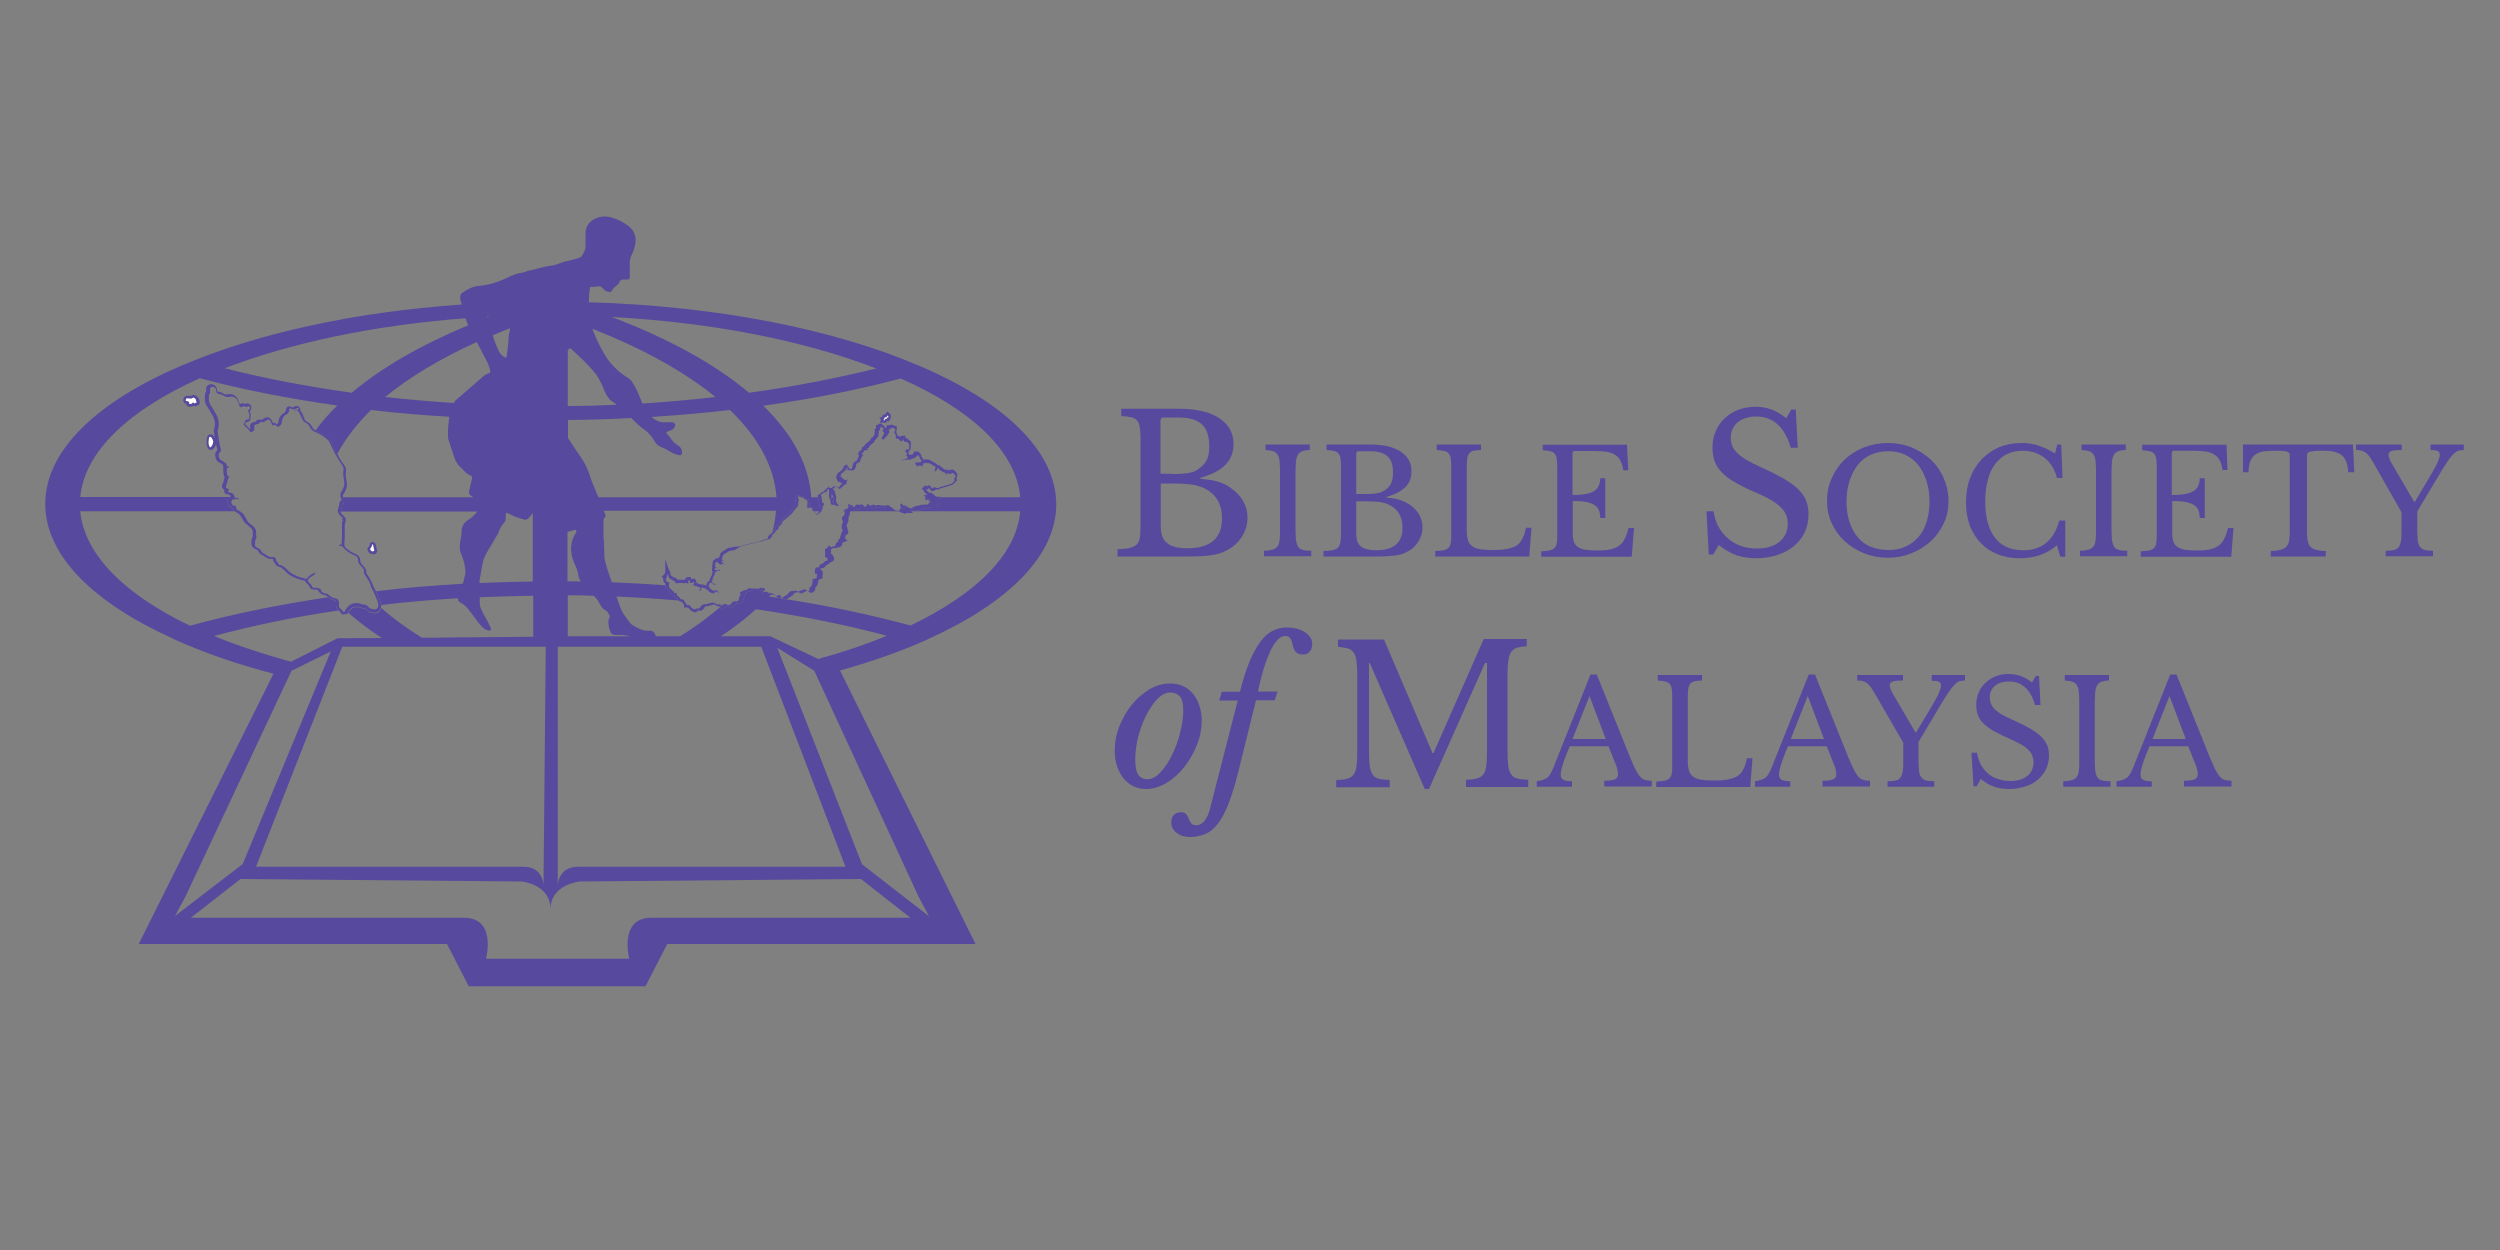 <svg id="Layer_1" xmlns="http://www.w3.org/2000/svg" viewBox="0 0 1000 500"><rect x="0" y="0" width="1000" height="500" fill="#808080" stroke="none"/><path fill="none" d="M328 225.7l-.1.1-.1.2h.1zM330.3 224.3h-.1l-.2.2-.1.1.2-.1zM325 232.7l-.1.8.1-.7zM330.1 222l-.1-.1v-.7l-.1.3-.1.1h-.2l-.1.1v.1l.1.2v.3l-.1.2v.2l.2.2h.1l.2-.1v-.7zM336.4 213.7h-.3l-.2.2-.2.5-.3 1.3.5-.2zM330.2 220.9l-.2-.2v-.9l-.1.1v.3l-.1.1-.2.1h-.1v.1l.1.1.3.4.1.2v-.1zM337 212.6v-.6l-.3-.7v-1.2l.2-.7.4-.9-.5-.5v-1.1l.5-.5.3-.1.2-.6.1-1.1v-.1h-.6l-.1.2-.1.2-.1 1-.2.5-.2.5-.1.1-.4.2-.1.1v.2l.2.2.2.1.2.2v.9l-.5 1.3-.1.5v.8l.3.7v.7l.2.4.2-.4zM324.9 233.5l-.2.5.1-.1zM334.9 216.8l-.2.1v.1l-.1.1.2-.1zM312.9 239l-.1-.1-.5.2h-1.1l-1.1-.9-.3-.1-.5-.2h-.9c-.2.2-.4.5-.7.7 1.9.3 3.9.6 5.8.9l-.4-.3-.2-.2zM246.7 161.9c-.5-.4-1-.7-1.5-1.1-1.6-1-2.6-2.6-3.3-4.2-1-2.4-2-4.9-3.6-7-2.9-3.7-6.3-6.8-9.8-10-.5-.4-.8-.3-1.1.2-.1.2-.2.3-.3.5v22.1c6.6-.1 13.1-.2 19.6-.5zM333.3 198.9l-.5-1.3-.1-.1-.1 1v.4zM266.4 168.9c.7-.1 1.6 0 2.3 0 1.3.1 1.8.9 1 2.2-.3.4-.6.7-1.1.9s-.9.4-1.5.6c-.7.3-.7.5-.2 1.1.4.5 1 .9 1.3 1.5.7 1.2 1.7 2.2 2.9 2.9 1.1.6 1.8 1.7 1.7 3.1 0 .6-.3.9-.9.9-.7-.1-1.3-.2-2-.5-1.8-.8-3.4-2-5.2-2.7-1.2-.4-2.2-1.2-2.9-2.4-1-1.8-2.3-3.4-4-4.6-1.8-1.1-3.2-2.7-4.7-4.1l-.6-.6c-8.4.4-16.9.7-25.4.8h.1v7.2l4.8 7.2c1.5 2.2 2.8 4.4 3.6 6.9.8 2.6 1.9 5.1 2.9 7.6.3.7.5 1.3.8 2h71.3c-.9-12.2-7.2-23.9-18.6-34.9-10.3 1.2-20.9 2.1-31.5 2.8 1.8 1.3 3.6 2.4 5.9 2.1zM241.9 207.1c-.4.4-.5.8-.5 1.3v6.6c.3 2.3.2 4.2.3 6.1 0 .7 0 1.5.1 2.2.5 3.2 1.8 6.1 2.7 9.1.1.2.1.4.2.6 7.2.3 14.4.7 21.4 1.2v-.7l-.5-.5-.3-.6v-.4l-.1-.9-.6-.3 1.1-1.1.2-.3.2-.7v-5l1.3 3.8.8 1.6v.4l.1.6.3.3.8.4.3.2 1 .4.3.6.2-.1h2.7l.4-.7.7-.4h1.2l.3.8.1.1.3-.2h1.1l.6 1.2-.2.4h.3l.6.4.9.3.2-.1 1.1.2.9.3.3-.5.1-.6.6-.6.4-.1v-.7l.2-.1v-.2l.8-1.5.2-1.1v-.3l-.2-.2v-1l.1-.2v-.8l.1-.5.1-1 .2-.6 1.6-1.1v.1h.7l.6-1.9.3-.3.8-.6 1.9-1.2 2.6-.5 1.8-.1 3.3-.9 5.1-1.2.8-.4h.2l2-.6.3-.4-.2-.4.8-.8.3-.2.5-.5.3-.4c.8-2.8 1.2-5.6 1.4-8.4h-68.9l.6 1.5c.2.4.2.9-.2 1.2z"/><path fill="none" d="M362.7 205.2l-1 .4-.4-.4h-.4l-1-.4-.5-.3h-19.1l-.3.4-.2 1.1-.5 1.2.1.1v1l-.6 1.4-.1.3v.5l.3.7v.7l.3.6v.8l-.7.7h-.3l-.3 1.3 1 1-1.9.7-.2.3v.5l-.4.7-.7.4h-.6l-.7.3h-.9l-.2-.1-.1.1-.9.5v.3l-.1.1.2.5-.3.8.3.1.6.6.3.6.2.5v.8l-.6.6-.6.3h-.3l-.4.5-.5.3-1 .6v.2l-.6.6-.8.2-.6.1-.1.4.1.1h.2l.7.7v1.3l-.1.2v1.2l-.9.4-.8.3v.3l-.1 1-.3.8-.5.7-.3.3v.7l-.3.6-.5.5-.9.3-.7-.4-.5-.3-.2-.1-.1-.1-1.6.7-.3.3h-1l-.4-.4h-.3l-1.4.2-.1.1-.7.9-2.3 1.5-.2.1c17.3 2.8 33.9 6.3 49.6 10.5 26.1-12.5 42.4-28.3 43.9-45.7h-43.6l.7.7h-2.5zM327.5 205l.1-.5h-2l1.2 1.2zM327.6 197.7l.6-.3.4-.4.8-.4h.1v-.1l.9-.9h.1l1-1 .3.7v-.1h.9l.6-.6h1.3l.2.3h.2l.2.2.3-.3.2-.1.2-.2.5-.7.6-.3-.7-.4-.5-.5-.4.4-.9-1.7v-.7l.2-.3.3-.9.5-.5.5-.2.2-.3.8-.6.4-.9.1-.1v-.6l.4.2.7-.7 1.3 1.9H340.5l.1-.1.2-.3.1-.4.3-1.2.4-.7.5-.3.8-.5v-.4l.2-.4.5-.9-.4-.8.5-1.1.5-.2.6-.9v-.4l.8-.6.3-.3v-.1l.6-.6 1.6-1.3v-.2l.4-.7.4-.2.9-1.1v-.9l.1-.2v-1.1l.5-.3V170h.6l.5-.5h1.2l.3.5.6.4.2.2.3 1.2v-.5l.6-.6v-.6h1.1l.4-.2h.6l.3.1h.2l.6.4h.8v1.5l-.2 1 .4.8v.5h.1l.9.4.2.2.5-.5h1.5l.1 1h.6l.7.7h.1l.7.7v.6l.1.2v.9l-.1.1-.1 1.1-.5.9h-.3v.9l.2.5h1.1l.1-.1.4-.2.3-.4v-.6h1.8l1 1v.1l.2.1v.8l.7.8v.5h.1l.5-.2h.7l.2.1h1l.2.2.2.1 2.6 1.5.1.3h.2l.7.3.1.2v-.2l1.9 1.5h.1l.4.2h.9l.4.3.8-.4h.8l.6.3.4.4.5.6.3.3v1.1l-.3.6.1.5v.7l-1.3 1.3-.7.4-2.2.7-2.1.6-1.2.5h-.8l-.4.2-.4.4h-1l-.6-.7-.4-.5-.9.7-.3-.3.1.3.7.8.5.4h1.1v.4l.9.4.2.5.2-.1.4.4h1.7l-.1.2h32c-1.6-18.3-19.3-34.9-47.8-47.5-17.3 4.6-35.7 8.2-55 10.9 11.8 11.4 18.4 23.9 19.2 36.6h2.6v-.7l.5-.5zm25.2-30.9l.4-.9h.7l1.1-1.3 1.3 1.3v1.2l-.3.5.2.4-.5.1-.3.6-.4-.4-.2.1-.2.7h-2.7l.5-1.3-.7-.7 1.1-.3zM139.1 245.4c-.8.3-1.4.4-1.7.4-.3 0-.8-.1-1.2-.8-.2-.3-.5-.6-.8-.8-17.4 2.6-34 6-49.8 10.2 9.3 3.8 19.6 7.2 30.7 10.2l18.6-9.4 17.7-.1c-4.9-3.2-9.3-6.6-13.3-10 0 0-.1.2-.2.3zM213.1 232.6v-27.4c-.3.4-.7.9-1 1.3-1 1.3-1.7 1.7-3.2 1.1-1.8-.5-3.6-1.1-5.3-2.1-1.1-.6-1.3-.5-1.3.8 0 .9.1 2-.6 2.7-1.1 1.1-1.8 2.5-2.3 4-.2.5-.4.9-.7 1.3-1.1 1.9-2.2 3.8-3.4 5.7-1 1.8-2 3.5-2.3 5.6-.3 2.1-.8 4-1.1 6.1-.1.4-.1.8-.1 1.3v.2c7.1-.3 14.2-.5 21.4-.6h-.1zM191.8 238.8v2.3c0 .8.2 1.7.6 2.5.7 1.7 1.6 3.2 2.5 4.8.5.9.9 1.8 1.3 2.7.3.8 0 1.1-.9 1-.7-.1-1.3-.4-2-.9-1.6-1.5-2.7-3.1-3.9-4.8-1.6-2-2.8-4.2-5.2-5.4-.9-.4-1.2-.9-1.1-1.8-10.4.6-20.7 1.5-30.7 2.7v1.1c4.7 4.1 10.2 8.1 16.3 11.9l44.5-.4v-16.4c-7.2.2-14.3.4-21.4.7zM232.4 232.6c-.6-.8-1-1.6-1.1-2.8-.2-1.8-1.1-3.3-1.8-5-1.5-3.9-1.6-7.9.8-11.6.2-.3.5-.7.1-1.1-.3-.4-.7-.1-1 0-.8.3-1.6.5-2.4.6v19.8c1.8 0 3.6.1 5.4.1zM137.2 206.3c.1.1.1.1 0 0l.3.2c.4.4.8.7.8 1.3 0 .2 0 .3-.1.4.2.6-.1 1.2-.2 1.3l-.1.1v5.5c0 .4 0 .8-.1 1.2 0 .6-.1 1.1 0 1.6v.1c0 .1 0 .3-.1.5.3.2.5.5.6.7.1.2.3.3.4.4 1 .8 2.1 1.5 3.1 1.9 1.9.7 2.3 1.9 2.3 2.7-.1.9.4 1.4 1.3 2.3.6.7 1.3 1.5 1.1 2.8v.1l.2.2c.3.4.5.8.8 1.2.2.4.5.8.7 1.2.5.9.8 1.6 1.1 2.5 0 0 0 .1.1.2 0 .2.1.2.1.3.3.5.6 1 .8 1.5 11.4-1.3 23-2.3 34.7-3 .3-1.1.6-2.3.9-3.4.4-1.5 0-3.2-.3-4.8-.3-1.2-.7-2.5-1.2-3.6-.8-1.9-.7-3.7-.3-5.6.2-1 .4-2 .4-3 0-2.1.6-3.8 2.6-5.1.6-.4 1.2-.8 1.8-1.3.8-.7 1.4-1.4 1.9-2.1h-54.6c0 .4.2.9 1 1.7zm10 12.7l.4-.4c.2-.3.3-.5.3-.7v-.6l.7-.4c.7-.3 1.2.2 1.4.4l.2.2.1.3.3 1.2c.1.4.1.7.2 1.1l.1.3-.1.3c-.3 1-1.1 1-1.5 1-.2-.1-.3-.1-.4-.1-1.2 0-1.7-1.1-1.8-1.5l-.2-.6.3-.5zM130.3 238.2c-1.2 0-2-.7-2.4-1.1-.5-.3-.6-.7-.7-1-.4-.2-.9-.2-1.6-.2-1.3 0-1.8-.7-1.9-1.4-.1-.2-.4-.4-.6-.7-.1-.1-.3-.2-.4-.3-.4-.4-.6-.8-.7-1.1h-.1c-2.7-.6-5.7-1.5-8-4-.4-.5-1-.9-1.7-1.4l-.1-.1c-.7 0-1.6-.3-2-1.4l-.3-.3c-.4-.4-.6-.9-.6-1.5 0-.1-.1-.1-.1-.1-1.3.3-2.4-.3-3.1-.8-.4-.3-.7-.5-1.1-.6-.7-.4-1.3-.9-1.6-1.7-.1-.2-.4-.4-.8-.6-1.6-.7-2.1-1.5-1.9-3.2 0-.9.3-1.7.6-2.2-.2-.6-.1-1.1-.1-1.5v-.3c-.1-.9-.7-1.6-2-2.5-.6-.5-1.3-1-1.7-1.8-.4-.6-.8-1.4-1.2-2-.4-.6-.9-1-1.7-1.4-.2-.1-.5-.3-.8-.5H32.1c1.6 17.3 17.8 33.3 43.9 45.8 17.4-4.8 35.8-8.5 55.2-11.4-.1-.1-.2-.1-.3-.2-.2-.2-.4-.3-.6-.5zM137.1 185.3c.1.2.2.3.3.4.1.2.3.4.4.6.5.7.7 1.5.6 2.3-.2 1.1-.1 2.1.1 3.2l.2 1.1c.1.9.2 1.9-.3 2.9-.1.2-.2.3-.2.5-.2.5-.4 1-.8 1.4-.3.4-.3.6-.2 1.2h52.2c-.2-.1-.5-.3-.7-.4-1-.6-1.3-1.1-1-2.3l.9-3.9c.4-1.7.5-1.7-1-2.4s-2.3-2.1-3.4-3c-1-.9-1.8-2.1-2.3-3.4-.8-2.5-1.7-5-2.5-7.6-.2-.5-.2-1-.2-1.7-.2-2.3.3-4.6.4-6.9 0-.2 0-.4.1-.6-10.6-.7-21-1.6-31.3-2.7-5.8 5.7-10.4 11.6-13.5 17.6.7 1.2 1.4 2.5 2.1 3.6l.1.1zM91.4 197.9c-.5-.1-1.3-.1-1.6-.8-.2-.4-.1-.7 0-1-.4-.2-.7-.5-.9-.9-.3-.7 0-1.3.3-1.9.2-.3.3-.7.3-1.1.1-.4.2-.8.4-1.3-.2-.2-.3-.4-.3-.5l-.1-.3c-.2-1-.2-2-.2-2.8 0-.2 0-.3.1-.4-.1-.1-.2-.3-.2-.5 0-.1-.1-.3-.1-.5H89c-.4-.3-.7-.6-1.1-.7-1.1-.4-1.7-1.6-1.8-2.6-.2-1 .1-1.9.9-2.5-.2-.8-.4-1.5-.6-2.3-.2.8-.6 1.4-1.2 1.9-.3.3-.7.4-1.1.4-.6-.1-.9-.7-1-.9-.7-1.2-.5-2.4-.4-3.4 0-.2 0-.4.1-.6v-.1c.2-.8.7-1.1.9-1.2.3-.1.9-.2 1.5.3l.1.1c.3.3.5.6.6.9l-.3-2.1c-.2-.6 0-1.1.1-1.5.5-2.1.3-3.9-.9-5.7-.3-.4-.5-.8-.7-1.2-.4-.7-.8-1.4-1.3-2.1-1.1-1.6-1-3.7-.7-5.1l.1-.5.3-.2v-.1c0-.2-.1-.4-.1-.6 0-.5 0-1.8 1.3-2.2 1.2-.4 2.5.2 2.9 1.2.2.4.2.8.2 1 0 .4.1.5.1.5s.1.1.6.2c.8.1 1.5.4 2.1.9.2.1.6.3 1.5.1.8-.2 1.8-.1 2.6.4s1.4 1.2 1.6 2.1c.2.5.3 1 .6 1.5.8-.5 1.4-.5 2-.1.6-.2 1.4-.5 2.2.3.4.4.5.9.4 1.5-.1.4-.3.8-.6 1.1.5 1 .4 2 .3 2.8 0 .9-.8 1.6-1.9 1.6 0 0 0 .2-.1.3 0 .1-.1.3-.2.4l.1.1.4.4c.5.5 1 1 1.5 1.7.2-.1.2-.2.1-.6-.2-.6-.1-1.2.2-1.6.5-.7 1.4-.8 1.7-.9H102.3c.4-.9 1.3-.9 1.7-.9h.2l.2.1c.1 0 .3.1.7-.2.5-.4 1.3-1 2.3-.7.9.3 1.4 1.2 1.6 1.9 0 .1 0 .1.1.2.6-.1 1.2.1 1.7.7.3-.3.5-.6.6-1.1.1-1.6 1-2.9 2.2-3.5.5-.3.6-.6.7-1 .1-.4.1-1.1.7-1.5.6-.3 1.2-.1 1.6.1.6.3.7.2.8.1.3-.3 1-.8 2-.3l.1.1c.4.3.5.6.6.9v.6c.1.1.1.2.2.3.6.7.9 1.5 1.2 2.3.1.3.3.7.4 1 .2.5.5.7.7.8 1.1.4 1.8 1.2 2.2 2.1.3.6.7 1.1 1.4 1.4 2.5-3.4 5.4-6.7 8.7-10-19.2-2.7-37.7-6.3-55-10.9-28.3 12.7-46.1 29.3-47.8 47.5h60c.1 0 .2-.1.2-.1-.1-.4-.5-.7-.9-.8zm-11.5-37c0 1-.7 1.3-1 1.3-.3.2-.7.4-1.2.2-.1 0-.1 0-.2-.1-.6.3-1.1.4-1.6.4-.3 0-.9 0-1.2-.6-.1-.2-.2-.4-.2-.7h-.3l-.3-.1-.2-.2c-.4-.4-.4-.9-.4-1v-.2c.3-1.3.8-1.7 2.1-1.6h.3c.3 0 .7.1.8.1.3-.4.7-.5 1.2-.4.7.1 1.4.8 1.7 1.3l.1.1c.1.2.1.4.2.6 0 .2.1.3.1.5l.1.2v.2z"/><path fill="none" d="M368.9 198.2v.1l.1.2v.1l.1.1h.1l.2.1v-.2h.2l.2.1.2.1.1.1h.3l-.2-.2-.5-.4-.2-.2-1.1.1zM182.3 160.1c3.3-2.8 6.5-5.7 9.8-8.5.9-.8 1.8-1.8 3-2.1 1.1-.4 1.2-.6.9-1.8-.5-1.5-1-2.9-1.8-4.2-1.1-2.2-2.3-4.5-3.5-6.7-14.7 6.7-27 14.1-36.6 22 9 1 18.2 1.8 27.5 2.4 0-.1.1-.2.1-.3.1-.3.3-.6.6-.8zM241.8 141.8c2.3 3.8 5.4 6.8 9.1 9.2.8.5 1.6 1.1 2.1 2 1.6 2.5 2.7 5.1 3.7 7.8.1.2.1.4.2.6 9.9-.6 19.7-1.5 29.3-2.6-12.3-10-28.9-19.3-49.3-27.3l1.5 3.6c1 2.3 2.2 4.6 3.4 6.7zM326 227.7v.3l.1-.5zM243.6 251c-.1-.2-.1-.5-.1-.7-.2-1.1-.3-2.3.3-3.3.2-.3.1-.6 0-.8-.4-.8-.8-1.7-1.6-2.1-1.2-.5-1.7-1.5-2.3-2.6-.6-1.1-1.4-2.3-2.4-3.2-3.5-.1-6.9-.2-10.4-.2v16.4h25.1c-1.5-.3-3-.6-4.6-.5-3 .1-3.2-.2-4-3zM327.3 263.6c9.8-2.8 19-5.9 27.4-9.3-16.4-4.4-34-7.9-52.3-10.6-4.1 3.7-8.8 7.3-14 10.8h19.7l19.2 9.1zM287.3 242.6l-1.7-.8-2.7.7h-.7l-.4.3v.4l-1.1 1.1-.2-.2-.2.2H279l-.6.7-1-.2-.8-.4-.7-.6-.5-.7-.3-.1h-1.5v-1.1l-.7-.9-.1-.2-.6-.1-.8-.5c-8.2-.7-16.5-1.2-24.8-1.6.3 1 .7 1.9 1 2.9.6 1.7 1.2 3.4 2.4 4.9 1 1.2 1.8 2.9 3.1 3.7 1.9 1.2 4 2.3 6.4 2.2 1.2-.1 2.1.3 2.6 1.6.1.2.1.4.2.6h9.8c6-3.7 11.4-7.7 16-11.7l-.1-.2h-.7zM186.2 127.3c-37.1 2.8-70.3 9.9-96.3 20 16 4.1 33.1 7.3 50.8 9.8 11.6-9.9 27.3-19 46.6-27l-.3-.6c-.3-.7-.6-1.4-.8-2.2zM194.8 126.8c0 .1.1.2.1.3.3-.1.5-.2.8-.3-.3-.1-.6-.1-.9 0zM299.6 157.1c17.8-2.4 34.8-5.8 50.9-9.7-28.3-11-65-18.4-105.8-20.6 23 8.7 41.5 19 54.9 30.3zM209.4 346.7c8.1 0 8 7.6 8 7.6l.9-95.6h-81.4l-34.5 88h107zM132.3 260.6l-15.7 7.7-42.4 90.3-4.2 7.8 27.1-20.8z"/><path fill="none" d="M344.4 351.6l-112.5 1s-11.7 1.1-11.7 11.1c0-10.1-11.6-11.1-11.6-11.1l-112.4-1-15.5 12.1-4.4 3.4h109.3c13.2 0 8.8 16.4 8.8 16.4h57.3s-4.3-16.4 8.8-16.4h103.7l-4.4-3.4-15.4-12.1zM310.9 259.1l33.9 86.6 26.8 20.8-4.2-7.9-41.7-90.3z"/><path fill="none" d="M223.1 354.3s0-7.6 8.1-7.6h107l-33.7-88h-81.4v95.6zM201.7 142.8c.6.4.9.3 1-.4.2-1.8.5-3.5.6-5.2.1-1.3.1-2.7.4-4 .1-.6.2-1.3.3-1.9-2.4.9-4.6 1.8-6.9 2.8.7 2.1 1.4 4.3 2.4 6.3.5 1 1.2 1.8 2.2 2.4z"/><path fill="#57499d" d="M339.7 202.6h.4v-.6h-.2l-.1-.2v-.2l-.1-.1h-.2l-.1.1-.1.4v.9h.1zM361.3 203.5h.3l.2-.2v-.3l-.2-.1v-.7h-.3l-.2-.2-.1-.2-.1-.2-.2-.2h-.2l-.2.2-.2.2-.1.1v.1l.2.1v.7l.7.6zM370.1 199v.4l-.1.2v.1l.1.1.2.1.1.1.1.1.2-.1.3-.2.1.1h.4l-.1.2.1.2.5.5v.1h.7l-.2-.2-.2-.1-.5-.5v-.3h-.3l-.5-.5h-.2l-.4-.4h-.3zM354 203h-.3l-1 .2-1.1-.3-.5.2h-1.7l-.2.2h-.4l-.3.3h-1.3l-.5-.7-.2-.2-.5.2h-.6l-.4-.2-.1.1-.2.1-1.1 1.1-1-.5-.3-.3-.1-.2v.1l-.5.5v.8h-1.3l-.1.1h19.1l-.3-.3h-.5l-.4-.1-.3-.1-.3-.2-.6-.6h-2.3zM338.2 204h-.4l-.1.1-.1.1-.2.1-.1.1v.1h.6zM332.6 199.3l.1.3.4 1 .1.6.1.7H333.6l-.2-.9v-.7l.1-.7-.2-.7h-.7zM366.9 202.3l.3.1.3-.2-.2.1z"/><path fill="none" d="M743.1 214.9c1.4 1.7 3.2 3 5.2 3.8 2.1.8 4.4 1.3 6.9 1.3 2.6 0 4.9-.4 6.9-1.3s3.8-2.2 5.2-3.8c1.5-1.7 2.6-3.7 3.3-6.1.8-2.4 1.2-5.1 1.2-8 0-3.1-.4-5.9-1.2-8.4s-1.9-4.6-3.3-6.4c-1.4-1.8-3.2-3.1-5.2-4.1-2.1-1-4.4-1.4-6.9-1.4s-4.9.5-6.9 1.4c-2.1 1-3.8 2.3-5.2 4.1s-2.5 3.9-3.3 6.4-1.2 5.3-1.2 8.4c0 2.9.4 5.6 1.2 8 .8 2.4 1.9 4.4 3.3 6.1zM488.8 207.4c0-5.8-2.4-9.8-7.1-12.1-.8-.4-1.6-.7-2.4-.9-.8-.3-1.7-.4-2.7-.6-1-.1-2.2-.2-3.6-.3-1.4-.1-3.1-.1-5.2-.1h-3.5v17.1c0 3.1.8 5.4 2.5 6.7 1.6 1.4 4.3 2.1 8.1 2.1 9.3 0 13.9-4 13.9-11.9zM468.6 189.6c1.6 0 2.9 0 4-.1s2-.1 2.8-.3c.8-.1 1.4-.3 2-.5.6-.2 1.2-.6 1.8-1 1.6-1 2.8-2.3 3.5-3.7.7-1.4 1-3.3 1-5.6 0-4-1-7-3-8.7-2-1.8-5.1-2.7-9.3-2.7h-5.9c-.9 0-1.3.4-1.3 1.3v21.2l4.4.1zM629 295.6h13.3l-6.5-17.2zM471.9 278.5c-.9-1-2.2-1.5-3.9-1.5-1.1 0-2.3.4-3.4 1.2-1.2.8-2.2 1.9-3.3 3.3-1 1.4-2 3-2.9 4.8-.9 1.8-1.7 3.7-2.3 5.7-.7 2-1.2 4-1.5 6.1-.4 2.1-.5 4.1-.5 6 0 2.9.5 4.9 1.4 6.1.8.9 2 1.5 3.4 1.5 1.7 0 3.5-.9 5.2-2.7s3.3-4.1 4.6-6.8c1.4-2.7 2.5-5.7 3.3-8.9s1.3-6.3 1.3-9.2c0-2.7-.5-4.6-1.4-5.6zM716.3 295.6h13.3l-6.5-17.2zM561 211.1c0-4.4-1.8-7.5-5.4-9.2-.6-.3-1.2-.5-1.8-.7s-1.3-.3-2-.4c-.8-.1-1.7-.2-2.8-.2s-2.4-.1-3.9-.1h-2.6v13c0 2.4.6 4.1 1.9 5.1 1.2 1 3.3 1.5 6.1 1.5 7 0 10.5-3 10.5-9zM548.8 197.5c.8 0 1.5-.1 2.1-.2s1.1-.2 1.5-.4c.4-.2.9-.4 1.4-.7 1.2-.8 2.1-1.7 2.6-2.8.5-1.1.8-2.5.8-4.3 0-3.1-.7-5.3-2.2-6.6s-3.8-2-7-2h-4.5c-.7 0-1 .3-1 1v16.1h3.3c1.2 0 2.2 0 3-.1zM861 295.6h13.3l-6.5-17.2z"/><path fill="#57499d" d="M480.2 222.5c1.6-.1 3.1-.2 4.3-.4 1.2-.2 2.3-.4 3.2-.7.9-.3 1.8-.6 2.7-1.1 2.7-1.3 4.8-3.2 6.3-5.5 1.5-2.4 2.3-4.9 2.3-7.6 0-4.8-2.2-8.9-6.8-12.1-.7-.5-1.5-1-2.3-1.4-.8-.4-1.7-.7-2.6-1-.9-.3-1.9-.5-3.1-.7-1.1-.2-2.5-.3-4.1-.5v-.3c4.6-1.4 8-3.1 10.1-5.3 2.1-2.2 3.2-4.9 3.2-8.3 0-4.5-2-7.9-5.8-10.4s-9.2-3.7-16.1-3.7h-23v2.9c1.6.1 3 .3 4 .5s1.8.7 2.3 1.3c.6.6.9 1.5 1.1 2.6.2 1.1.3 2.5.3 4.3v35.8c0 1.8-.1 3.3-.3 4.4-.2 1.1-.7 2-1.3 2.6-.7.6-1.6 1-2.8 1.3-1.2.3-2.8.4-4.8.5v2.9h27.5c2.2 0 4.1 0 5.7-.1zm-16-54.2c0-.9.4-1.3 1.3-1.3h5.9c4.2 0 7.3.9 9.3 2.7 2 1.7 3 4.7 3 8.7 0 2.3-.3 4.2-1 5.6-.7 1.4-1.9 2.7-3.5 3.7-.6.4-1.2.8-1.8 1-.6.2-1.2.4-2 .5-.8.2-1.7.2-2.8.3-1.1.1-2.4.1-4 .1v-.1h-4.4v-21.2zm.1 42.2v-17.1h3.5c2.1 0 3.8 0 5.2.1 1.4.1 2.6.2 3.6.3 1 .2 1.9.3 2.7.6.8.2 1.6.5 2.4.9 4.7 2.3 7.1 6.3 7.1 12.1 0 7.9-4.6 11.9-13.9 11.9-3.8 0-6.5-.7-8.1-2.1-1.7-1.3-2.5-3.6-2.5-6.7zM524.5 220.3c-1.4 0-2.5-.1-3.3-.3-.8-.2-1.5-.6-1.9-1.2-.4-.6-.7-1.5-.9-2.6-.1-1.1-.2-2.7-.2-4.6v-22.8c0-1.7.1-3.2.2-4.3.1-1.1.4-2 .8-2.6.4-.7.9-1.1 1.7-1.4s1.8-.5 3-.5v-2.2h-17.7v2.2c1.2.1 2.2.2 3 .5.8.2 1.4.7 1.8 1.3.4.6.7 1.4.8 2.5.1 1 .2 2.4.2 4v23.6c0 1.8 0 3.2-.2 4.3-.1 1.1-.4 1.9-.9 2.5s-1.2 1-2 1.2-1.9.4-3.3.4v2.2h18.9v-2.2zM554.9 222.5c1.2-.1 2.3-.2 3.2-.3.9-.1 1.7-.3 2.4-.5s1.3-.5 2-.8c2.1-1 3.7-2.4 4.8-4.2 1.1-1.7 1.7-3.6 1.7-5.7 0-3.7-1.7-6.8-5.2-9.2-.6-.3-1.2-.7-1.8-1-.7-.3-1.3-.6-2-.8-.7-.3-1.5-.4-2.4-.6-.8-.1-1.9-.3-3.1-.4v-.2c3.5-1 6.1-2.4 7.7-4 1.6-1.6 2.4-3.7 2.4-6.3 0-3.4-1.5-6-4.4-7.9-2.9-1.9-7-2.8-12.2-2.8h-17.4v2.2c1.2.1 2.2.2 3 .4.8.2 1.4.5 1.8 1 .4.5.7 1.2.8 2 .1.8.2 1.9.2 3.3v27.1c0 1.3-.1 2.4-.3 3.3-.2.9-.5 1.5-1 2s-1.2.8-2.1 1c-.9.1-2.1.3-3.6.3v2.2h21.2c1.6 0 3.1 0 4.3-.1zm-12.4-41c0-.7.3-1 1-1h4.5c3.2 0 5.5.7 7 2s2.2 3.5 2.2 6.6c0 1.8-.3 3.2-.8 4.3-.5 1.1-1.4 2-2.6 2.8-.5.3-1 .5-1.4.7-.4.2-.9.3-1.5.4s-1.3.2-2.1.2c-.8.1-1.8.1-3 .1h-3.3v-16.1zm1.9 37.1c-1.3-1-1.9-2.7-1.9-5.1v-13h2.6c1.5 0 2.8.1 3.9.1s2 .1 2.8.2c.7.1 1.4.2 2 .4s1.2.4 1.8.7c3.6 1.7 5.4 4.8 5.4 9.2 0 6-3.5 9-10.5 9-2.8 0-4.9-.5-6.1-1.5zM608.9 215.6c-.6 1.2-1.4 2.1-2.4 2.7-1 .6-2.3 1-3.8 1.3-1.5.3-3.4.4-5.6.4-2 0-3.7-.1-5-.3s-2.4-.6-3.2-1.2c-.8-.6-1.4-1.4-1.7-2.4s-.5-2.4-.5-4V187c0-1.5.1-2.7.2-3.6.1-.9.4-1.6.8-2.1s.9-.8 1.7-1c.8-.1 1.8-.3 3-.3v-2.2h-17.7v2.2c1.2.1 2.2.2 3 .4.8.2 1.4.5 1.8 1 .4.5.7 1.2.8 2 .1.8.2 1.9.2 3.3v27.1c0 1.3 0 2.4-.2 3.3-.1.9-.4 1.5-.9 2s-1.2.8-2 1c-.8.1-1.9.3-3.3.3v2.2h37.6l.9-11.5h-2.2c-.4 1.9-.9 3.4-1.5 4.5zM653.6 211.2h-2.2c-.4 1.7-.9 3.2-1.5 4.3-.6 1.2-1.3 2.1-2.3 2.8s-2.2 1.2-3.6 1.5-3.1.4-5.2.4c-1.8 0-3.4-.1-4.6-.3s-2.2-.6-3-1.1-1.3-1.2-1.6-2c-.3-.9-.5-1.9-.5-3.2v-13.2c2.2 0 4 .1 5.4.4s2.6.7 3.4 1.3c.8.5 1.4 1.2 1.7 2.1.3.8.5 1.8.5 3h2v-15.9h-2c0 1.1-.2 2.1-.6 3-.4.9-1 1.6-1.8 2.1-.9.6-2 .9-3.4 1.2-1.4.3-3.2.4-5.3.4v-16.6c0-.7.3-1 1-1h7.4c2 0 3.7.1 5.1.3 1.4.2 2.6.6 3.5 1.2 1 .6 1.7 1.4 2.2 2.4s.9 2.2 1.1 3.8h2l-.5-10.2h-33.7v2.2c1.2.1 2.2.2 3 .4.8.2 1.4.5 1.8 1 .4.5.7 1.2.8 2 .1.8.2 1.9.2 3.3v27.1c0 1.3 0 2.4-.2 3.3-.1.9-.4 1.5-.9 2s-1.2.8-2 1c-.8.1-1.9.3-3.3.3v2.2h36.2l.9-11.5zM711.8 216.7c-2.2 1.8-5.2 2.7-9 2.7-2.3 0-4.4-.3-6.4-1-1.9-.7-3.7-1.7-5.2-3s-2.8-2.9-3.8-4.7c-1-1.8-1.6-3.9-2-6.2h-2.8l.9 17.3h1.8l2.2-3.8c2.4 1.9 4.8 3.3 7.1 4.1 2.4.8 5 1.2 7.9 1.2 3.1 0 5.9-.5 8.5-1.3 2.6-.9 4.8-2.1 6.6-3.6s3.3-3.3 4.3-5.5 1.5-4.5 1.5-7.1c0-2-.3-3.8-.9-5.4-.6-1.6-1.6-3.1-3.1-4.6s-3.5-2.9-6-4.4c-2.5-1.4-5.6-3-9.4-4.7-2.2-1-4-1.9-5.5-2.8-1.5-.9-2.7-1.8-3.6-2.7-.9-.9-1.6-1.8-2-2.8-.4-1-.6-2.1-.6-3.3 0-2.6 1-4.7 2.8-6.2 1.9-1.5 4.4-2.3 7.5-2.3 3.3 0 6.1 1.1 8.4 3.1 2.3 2.1 4.1 5.2 5.3 9.4h2.8l-.8-15.3h-1.8l-2 3.5c-2-1.6-4-2.8-5.9-3.5-1.9-.7-4-1.1-6.3-1.1-2.5 0-4.8.4-6.9 1.2s-4 1.9-5.5 3.4c-1.6 1.5-2.8 3.2-3.6 5.2-.9 2-1.3 4.1-1.3 6.5 0 2 .3 3.7.8 5.3.5 1.5 1.4 3 2.7 4.4 1.2 1.4 2.9 2.7 5.1 4 2.2 1.3 4.8 2.6 8 4 2.6 1.1 4.8 2.1 6.5 3.1 1.7 1 3.1 2 4.1 3s1.8 2 2.2 3.1c.5 1 .7 2.2.7 3.5 0 3.1-1.1 5.5-3.3 7.3zM737.9 216.5c2.2 2 4.7 3.6 7.7 4.8s6.1 1.8 9.5 1.8 6.5-.6 9.5-1.8 5.5-2.8 7.7-4.8 3.9-4.4 5.2-7.2c1.3-2.7 1.9-5.7 1.9-8.8 0-3.3-.7-6.4-1.9-9.2-1.2-2.8-2.9-5.3-5.1-7.4-2.2-2-4.8-3.7-7.7-4.9s-6.1-1.8-9.5-1.8-6.6.6-9.7 1.8c-3 1.2-5.5 2.8-7.7 4.9-2.2 2.1-3.9 4.6-5.1 7.4-1.3 2.8-1.9 5.9-1.9 9.2 0 3.1.6 6 1.9 8.8s3 5.2 5.2 7.2zm1.9-24.1c.8-2.5 1.9-4.6 3.3-6.4s3.1-3.1 5.2-4.1c2-.9 4.4-1.4 6.9-1.4s4.8.4 6.9 1.4c2 1 3.8 2.3 5.2 4.1 1.4 1.8 2.5 3.9 3.3 6.4s1.2 5.3 1.2 8.4c0 2.9-.4 5.6-1.2 8-.7 2.4-1.8 4.4-3.3 6.1-1.4 1.6-3.2 2.9-5.2 3.8-2 .9-4.3 1.3-6.9 1.3-2.5 0-4.8-.5-6.9-1.3-2-.8-3.8-2.1-5.2-3.8-1.4-1.7-2.5-3.7-3.3-6.1-.8-2.4-1.2-5.1-1.2-8 0-3.1.4-5.9 1.2-8.4zM826.1 208.2h-2.4c-2.1 7.9-6.9 11.9-14.4 11.9-4.9 0-8.7-1.6-11.3-5-2.6-3.3-3.9-8.2-3.9-14.4 0-3.2.3-6.1 1-8.6.6-2.5 1.6-4.7 2.9-6.4 1.3-1.7 2.8-3.1 4.7-4 1.8-.9 3.9-1.4 6.3-1.4 3.5 0 6.5 1 8.9 2.9 2.4 1.9 4 4.6 4.9 8h2.2l-.5-13.4h-1.6l-.9 3.6c-2.4-1.5-4.6-2.5-6.7-3.2-2.1-.7-4.3-1-6.6-1-3.3 0-6.4.6-9.1 1.7-2.7 1.2-5 2.8-7 4.9-2 2.1-3.5 4.6-4.6 7.5-1.1 2.9-1.6 6.2-1.6 9.7 0 3.4.5 6.4 1.5 9.2 1.1 2.7 2.5 5.1 4.4 7 1.9 2 4.1 3.5 6.8 4.5 2.6 1.1 5.6 1.6 8.9 1.6 5.8 0 10.7-1.7 14.8-5.2l1.3 4.6h2v-14.5zM850.9 220.3c-1.4 0-2.5-.1-3.3-.3-.8-.2-1.5-.6-1.9-1.2-.4-.6-.7-1.5-.9-2.6-.1-1.1-.2-2.7-.2-4.6v-22.8c0-1.7.1-3.2.2-4.3.1-1.1.4-2 .8-2.6.4-.7.9-1.1 1.7-1.4s1.8-.5 3-.5v-2.2h-17.7v2.2c1.2.1 2.2.2 3 .5.8.2 1.4.7 1.8 1.3.4.6.7 1.4.8 2.5.1 1 .2 2.4.2 4v23.6c0 1.8 0 3.2-.2 4.3-.1 1.1-.4 1.9-.9 2.5s-1.2 1-2 1.2-1.9.4-3.3.4v2.2h18.9v-2.2zM889.7 215.5c-.6 1.2-1.3 2.1-2.3 2.8s-2.2 1.2-3.6 1.5-3.1.4-5.2.4c-1.8 0-3.4-.1-4.6-.3s-2.2-.6-3-1.1-1.3-1.2-1.6-2c-.3-.9-.5-1.9-.5-3.2v-13.2c2.2 0 4 .1 5.4.4s2.6.7 3.4 1.3c.8.5 1.4 1.2 1.7 2.1.3.8.5 1.8.5 3h2v-15.9h-2c0 1.1-.2 2.1-.6 3-.4.9-1 1.6-1.8 2.1-.9.6-2 .9-3.4 1.2-1.4.3-3.2.4-5.3.4h-.1v-16.7c0-.7.3-1 1-1h7.4c2 0 3.7.1 5.1.3 1.4.2 2.6.6 3.5 1.2 1 .6 1.7 1.4 2.2 2.4s.9 2.2 1.1 3.8h2l-.4-10.1h-33.7v2.2c1.2.1 2.2.2 3 .4.8.2 1.4.5 1.8 1 .4.5.7 1.2.8 2 .1.8.2 1.9.2 3.3v27.1c0 1.3 0 2.4-.2 3.3-.1.9-.4 1.5-.9 2s-1.2.8-2 1c-.8.1-1.9.3-3.3.3v2.2h36.2l.9-11.5h-2.2c-.4 1.7-.9 3.2-1.5 4.3zM897.2 177.8v11.1h2.2c0-2 .3-3.6.9-4.8s1.3-2 2.3-2.6c1-.5 2.1-.9 3.4-1s2.7-.2 4.2-.2c1.3 0 2.3 0 3 .1.7 0 1.3.1 1.7.3.4.2.7.4.8.6.1.2.2.5.2.8v31.1c0 1.2-.1 2.3-.3 3.2-.1.9-.5 1.6-1 2.2-.5.6-1.3 1-2.3 1.3-1.1.3-2.4.5-4 .5v2.2h22v-2.2c-1.6 0-2.9-.2-3.9-.5s-1.8-.7-2.3-1.3c-.5-.6-.8-1.3-1-2.2-.2-.9-.3-2-.3-3.2v-31.1c0-.3.1-.6.2-.8.1-.3.4-.4.9-.6.5-.1 1.1-.2 2-.3.9-.1 2.1-.1 3.5-.1 1.7 0 3.1.1 4.3.4 1.2.3 2.2.8 3 1.4.8.6 1.4 1.5 1.8 2.6.4 1.1.7 2.5.8 4.2h2.4l-.5-11.1h-44zM972.2 177.8v2.2c1.4 0 2.3.1 2.9.4.5.2.8.8.8 1.5s-.3 1.7-.8 2.9-1.4 2.8-2.6 4.9l-6.6 11.1h-.2l-9-15.4c-.9-1.5-1.3-2.7-1.3-3.5 0-.7.4-1.2 1.2-1.5.8-.3 2.2-.4 4.1-.4v-2.2h-18.3v2.2c.8 0 1.5.1 2.1.2.6.2 1.2.4 1.7.8.5.3 1 .9 1.5 1.5.5.7 1 1.5 1.6 2.5l11.3 19.9v7.1c0 1.8 0 3.2-.2 4.3-.2 1.1-.5 1.9-.9 2.5s-1.1 1-1.9 1.2-1.9.3-3.3.3v2.2h18.9v-2.2c-1.3 0-2.5-.1-3.3-.3-.8-.3-1.5-.7-1.9-1.3-.5-.6-.8-1.5-.9-2.6-.1-1.2-.2-2.7-.2-4.6v-6.9l9-15.1c1.2-2 2.3-3.7 3.1-4.9s1.6-2.2 2.3-2.9c.7-.7 1.4-1.2 2-1.4.7-.2 1.4-.3 2.2-.3v-2.2h-13.3zM473.8 306.7c2-2.6 3.7-5.5 5-8.8s1.9-6.6 1.9-9.8c0-2.2-.4-4.2-1-6-.6-1.8-1.5-3.4-2.6-4.7-1.1-1.3-2.4-2.3-4-3-1.6-.7-3.3-1-5.1-1-2.8 0-5.6.8-8.2 2.3-2.6 1.6-5 3.6-7 6.1-2.1 2.5-3.7 5.4-5 8.6-1.3 3.2-1.9 6.5-1.9 9.8 0 2.4.3 4.6 1 6.5.7 1.9 1.6 3.6 2.7 4.9 1.2 1.3 2.5 2.3 4 3s3.2 1 4.9 1c2.7 0 5.5-.9 8.2-2.5 2.7-1.6 5-3.8 7.1-6.4zm-5.1-4.5c-1.3 2.7-2.9 5-4.6 6.8s-3.5 2.7-5.2 2.7c-1.4 0-2.6-.6-3.4-1.5-.9-1.2-1.4-3.2-1.4-6.1 0-1.9.1-3.9.5-6 .3-2.1.8-4.1 1.5-6.1.6-2 1.4-3.9 2.3-5.7.9-1.8 1.9-3.4 2.9-4.8 1.1-1.4 2.1-2.5 3.3-3.3 1.1-.8 2.3-1.2 3.4-1.2 1.7 0 3 .5 3.9 1.5.9 1 1.4 2.9 1.4 5.6 0 2.9-.5 6-1.3 9.2s-1.9 6.2-3.3 8.9zM522 252.9c-2-1.3-4.5-1.9-7.5-1.9-2 0-3.9.5-5.6 1.4-1.7.9-3.4 2.4-4.9 4.5-1.5 2.1-3 4.8-4.3 8-1.3 3.3-2.6 7.2-3.7 11.8h-7.3l-1 3.5h7.4L484 323.5c-.5 2-1.2 3.6-2.2 4.8-.9 1.2-2 1.8-3.2 1.8-1 0-1.7-.2-2.1-.8-.4-.5-.7-1.1-1-1.8-.2-.6-.6-1.2-1-1.8-.4-.5-1.1-.8-2.2-.8-1.2 0-2.1.4-2.8 1.1s-1 1.7-1 3c0 1.6.7 3 2.1 4.1 1.4 1.1 3.1 1.7 5.3 1.7s4.2-.4 6-1.1c1.8-.7 3.5-2 5-3.9s3-4.5 4.3-7.8 2.7-7.6 4-12.8l7.2-29.1h7.5l1.1-3.5h-7.8c.6-3.2 1.4-6.2 2.2-8.9.8-2.7 1.7-5 2.6-7 .9-2 1.9-3.5 2.9-4.6 1-1.1 2-1.7 3-1.7.8 0 1.4.1 1.8.5.4.4.7.8.9 1.4s.4 1.2.5 1.8.3 1.2.6 1.8c.3.6.7 1 1.2 1.4.6.3 1.3.5 2.3.5 1.2 0 2.1-.4 2.7-1.2.7-.8 1-1.8 1-3 0-1.9-1-3.4-2.9-4.7zM604.5 309.8c-.6-.9-1-2-1.2-3.5s-.3-3.5-.3-6.1v-30.1c0-2.3.1-4.2.3-5.7.2-1.5.6-2.7 1.1-3.5s1.3-1.4 2.3-1.8c1-.3 2.4-.5 4-.6v-2.9h-17.2l-20 45.4v.2h-.5l-19.4-45.4h-18.4v2.9c1.6.2 3 .4 4 .7s1.8.9 2.3 1.7c.6.8.9 1.9 1.1 3.3.2 1.4.3 3.1.3 5.3v31.2c0 2.4-.1 4.3-.3 5.7-.2 1.4-.6 2.5-1.2 3.3s-1.5 1.3-2.6 1.6-2.5.5-4.3.5v2.9h21.4V312c-1.8-.1-3.2-.2-4.3-.5-1.1-.2-1.9-.8-2.5-1.6-.6-.9-1-2-1.2-3.5s-.3-3.5-.3-6.1v-35.1h.3l22 50.4h1.7l22.4-50.4h.8v35.6c0 2.4-.1 4.3-.3 5.7-.2 1.4-.6 2.5-1.2 3.3-.6.8-1.5 1.3-2.6 1.6s-2.5.5-4.3.5v2.9h24.9v-2.9c-1.8-.1-3.2-.2-4.3-.5-1.1-.2-1.9-.8-2.5-1.6zM656.1 310.7c-.6-.6-1.2-1.6-1.9-2.9-.6-1.3-1.4-3-2.3-5.2l-13.2-32.8h-2.5l-15.1 37.9c-.4.8-.7 1.5-1.1 2.1-.4.6-.8 1.1-1.3 1.4s-1.1.6-1.7.8-1.4.4-2.3.5v2.2h14.1v-2.2c-1.6 0-2.8-.2-3.5-.6s-1-1.1-1-2.2c0-.4.1-.9.2-1.5s.3-1.4.6-2.3c.3-.9.6-2 1.1-3.2s1-2.6 1.7-4.2h15.5l2.4 6.1c.3.6.5 1.2.7 1.7s.3.9.4 1.3c.1.4.2.8.2 1.1.1.4.1.7.1 1.1 0 .9-.4 1.5-1.2 1.9-.8.4-2.2.6-4.3.6v2.3h19v-2.3c-1 0-1.9-.1-2.6-.3-.7-.2-1.4-.6-2-1.3zM629 295.6l6.8-17.2 6.5 17.2H629zM697.3 307.8c-.6 1.2-1.4 2.1-2.4 2.7s-2.3 1-3.8 1.3-3.4.4-5.6.4c-2 0-3.7-.1-5-.3s-2.4-.6-3.2-1.2c-.8-.6-1.4-1.4-1.7-2.4s-.5-2.4-.5-4v-25.1c0-1.5.1-2.7.2-3.6.1-.9.4-1.6.8-2.1s.9-.8 1.7-1c.8-.1 1.8-.3 3-.3V270h-17.7v2.2c1.2.1 2.2.2 3 .4s1.4.5 1.8 1c.4.5.7 1.2.8 2 .1.8.2 1.9.2 3.3V306c0 1.3 0 2.4-.2 3.3-.1.9-.4 1.5-.9 2s-1.2.8-2 1c-.8.1-1.9.3-3.3.3v2.2h37.6l.9-11.5h-2.2c-.4 1.9-.9 3.4-1.5 4.5zM743.4 310.7c-.6-.6-1.2-1.6-1.9-2.9-.6-1.3-1.4-3-2.3-5.2L726 269.8h-2.5l-15.1 37.9c-.4.8-.7 1.5-1.1 2.1-.4.6-.8 1.1-1.3 1.4s-1.1.6-1.7.8-1.4.4-2.3.5v2.2h14.1v-2.2c-1.6 0-2.8-.2-3.5-.6s-1-1.1-1-2.2c0-.4.1-.9.2-1.5s.3-1.4.6-2.3c.3-.9.6-2 1.1-3.2s1-2.6 1.7-4.2h15.5l2.4 6.1c.3.6.5 1.2.7 1.7s.3.9.4 1.3c.1.4.2.8.2 1.1.1.4.1.7.1 1.1 0 .9-.4 1.5-1.2 1.9-.8.4-2.2.6-4.3.6v2.3h19v-2.3c-1 0-1.9-.1-2.6-.3-.7-.2-1.4-.6-2-1.3zm-27.1-15.1l6.8-17.2 6.5 17.2h-13.3zM772.7 272.3c1.4 0 2.3.1 2.9.4.5.2.8.8.8 1.5s-.3 1.7-.8 2.9-1.4 2.8-2.6 4.9l-6.6 11h-.2l-9-15.4c-.9-1.5-1.3-2.7-1.3-3.5 0-.7.4-1.2 1.2-1.5s2.2-.4 4.1-.4V270h-18.3v2.2c.8 0 1.5.1 2.1.2.6.2 1.2.4 1.7.8.5.3 1 .9 1.5 1.5.5.7 1 1.5 1.6 2.5l11.5 19.9v7.1c0 1.8 0 3.2-.2 4.3-.2 1.1-.5 1.9-.9 2.5-.4.6-1.1 1-1.9 1.2s-1.9.3-3.3.3v2.2h18.7v-2.2c-1.3 0-2.5-.1-3.3-.3-.8-.3-1.5-.7-1.9-1.3-.5-.6-.8-1.5-.9-2.6-.1-1.2-.2-2.7-.2-4.6v-6.9l9-15.1c1.2-2 2.3-3.7 3.1-4.9s1.6-2.2 2.3-2.9c.7-.7 1.3-1.2 2-1.4.7-.2 1.4-.3 2.2-.3V270h-13.3v2.3zM816.5 294.7c-1.1-1.1-2.6-2.2-4.5-3.3-1.9-1.1-4.3-2.3-7.2-3.6-1.7-.7-3.1-1.4-4.2-2.1-1.1-.6-2-1.3-2.7-2s-1.2-1.4-1.5-2.2c-.3-.7-.5-1.6-.5-2.5 0-2 .7-3.5 2.1-4.7 1.3-1.1 3.2-1.7 5.6-1.7 2.5 0 4.6.7 6.4 2.3 1.7 1.5 3.1 3.9 4 7.1h2.2l-.6-11.6h-1.3l-1.5 2.6c-1.5-1.2-3-2.1-4.5-2.6s-3.1-.8-4.8-.8c-1.9 0-3.6.3-5.2.9-1.6.6-2.9 1.5-4.1 2.6-1.2 1.1-2.1 2.4-2.7 3.9-.7 1.5-1 3.1-1 4.9 0 1.5.2 2.8.6 4 .4 1.1 1.1 2.3 2.1 3.3s2.3 2 3.9 3c1.7.9 3.7 2 6.1 3 2 .9 3.6 1.7 4.9 2.4s2.3 1.4 3.1 2.2 1.4 1.6 1.7 2.4.5 1.7.5 2.7c0 2.3-.8 4.1-2.5 5.5-1.7 1.3-3.9 2-6.8 2-1.8 0-3.4-.3-4.9-.8s-2.9-1.2-4-2.2c-1.2-1-2.1-2.2-2.9-3.6-.7-1.4-1.2-3-1.5-4.7h-2.2l.8 13.4h1.3l1.6-2.9c1.8 1.4 3.6 2.5 5.4 3.1 1.8.6 3.8.9 6 .9 2.3 0 4.5-.4 6.4-1 1.9-.6 3.6-1.5 5-2.7 1.4-1.2 2.5-2.6 3.3-4.2.8-1.7 1.2-3.5 1.2-5.4 0-1.5-.2-2.9-.7-4.1s-1.3-2.4-2.4-3.5zM839 311c-.4-.6-.7-1.5-.9-2.6-.1-1.1-.2-2.7-.2-4.6V281c0-1.7.1-3.2.2-4.3.1-1.1.4-2 .8-2.6.4-.7.9-1.1 1.7-1.4s1.8-.5 3-.5V270h-17.7v2.2c1.2.1 2.2.2 3 .5.8.2 1.4.7 1.8 1.3.4.6.7 1.4.8 2.5.1 1 .2 2.4.2 4v23.6c0 1.8 0 3.2-.2 4.3-.1 1.1-.4 1.9-.9 2.5-.5.6-1.2 1-2 1.2s-1.9.4-3.3.4v2.2h18.9v-2.2c-1.4 0-2.5-.1-3.3-.3-.8-.2-1.5-.6-1.9-1.2zM888 310.7c-.6-.6-1.2-1.6-1.9-2.9-.6-1.3-1.4-3-2.3-5.2l-13.2-32.8h-2.5L853 307.7c-.4.8-.7 1.5-1.1 2.1-.4.6-.8 1.1-1.3 1.4s-1.1.6-1.7.8-1.4.4-2.3.5v2.2h14.1v-2.2c-1.6 0-2.8-.2-3.5-.6-.7-.4-1-1.1-1-2.2 0-.4.1-.9.2-1.5s.3-1.4.6-2.3c.3-.9.6-2 1.1-3.2s1-2.6 1.7-4.2h15.5l2.4 6.1c.3.6.5 1.2.7 1.7s.3.9.4 1.3c.1.4.2.8.2 1.1.1.4.1.7.1 1.1 0 .9-.4 1.5-1.2 1.9-.8.4-2.2.6-4.3.6v2.3h19v-2.3c-1 0-1.9-.1-2.6-.3-.7-.2-1.4-.6-2-1.3zm-27-15.1l6.8-17.2 6.5 17.2H861zM136.2 245c.4.7.9.8 1.2.8.3 0 .9-.1 1.7-.4.1-.1.2-.3.2-.4v-.1c1-1.8 2.1-2.5 4-2.2.2 0 .4.1.7.2.4.1.9.3 1.5.3.3 0 .6.1 1.1.6.4.6 1 1 1.7 1.1h.1c.9.2 2.5.6 3.5-.7.3-.4.4-.8.5-1.2.1-.4.1-.7 0-1.1-.1-.5-.2-1-.4-1.5-.2-.4-.3-.8-.5-1.2-.4-.9-.8-1.9-1.2-2.8-.2-.5-.5-1-.8-1.5 0-.1-.1-.1-.1-.3-.1-.1-.1-.2-.1-.2-.3-.9-.6-1.6-1.1-2.5-.2-.4-.5-.8-.7-1.2-.3-.4-.5-.8-.8-1.2l-.2-.2v-.1c.2-1.3-.5-2.1-1.1-2.8-.9-.9-1.4-1.4-1.3-2.3 0-.8-.4-2-2.3-2.7-1-.4-2.1-1.1-3.1-1.9-.1-.1-.3-.2-.4-.4-.1-.2-.3-.5-.6-.7.1-.2.1-.4.1-.5v-.1c-.1-.5 0-1 0-1.6.1-.4.1-.8.1-1.2v-5.3-.2l.1-.1c.1-.1.4-.7.2-1.3.1-.1.1-.2.1-.4 0-.6-.4-.9-.8-1.3l-.2-.1-.1-.1c-.8-.8-1-1.3-.9-1.7v-.2c0-.3.1-.5.2-.8.2-.5.4-1.1.4-1.8.4-.3.6-.6.7-.8.2-.6 0-1.1-.2-1.5-.1-.2-.1-.4-.2-.6-.1-.6-.1-.8.2-1.2.4-.4.6-.9.8-1.4 0-.2.1-.3.2-.5.5-1 .4-2 .3-2.9l-.2-1.1c-.2-1.1-.3-2.1-.1-3.2.1-.8-.1-1.6-.6-2.3-.1-.2-.3-.4-.4-.6-.1-.1-.2-.2-.3-.4l-.1-.1c-.8-1.1-1.5-2.3-2.1-3.6-.7-1.3-1.3-2.6-2-3.9l-.3-.6c-.2-.7-.6-1.1-1-1.4l-.3-.3c-1.3-1.3-3-2.3-4.9-3.1-.1 0-.2-.1-.2-.1-.7-.3-1.1-.8-1.4-1.4-.4-.9-1.1-1.7-2.2-2.1-.2-.1-.5-.3-.7-.8-.1-.3-.3-.7-.4-1-.3-.8-.6-1.6-1.2-2.3-.1-.1-.1-.2-.2-.3v-.6c-.1-.3-.2-.6-.6-.9l-.1-.1c-1-.5-1.7 0-2 .3-.1.1-.2.2-.8-.1-.4-.2-1-.4-1.6-.1-.6.4-.6 1.1-.7 1.5-.1.4-.2.7-.7 1-1.2.6-2.1 1.9-2.2 3.5-.1.5-.3.8-.6 1.1-.5-.6-1.1-.8-1.7-.7-.1-.1-.1-.1-.1-.2-.2-.7-.7-1.6-1.6-1.9-1-.3-1.8.3-2.3.7-.4.3-.6.2-.7.2l-.2-.1h-.2c-.4 0-1.3 0-1.7.9H102c-.3.1-1.2.2-1.7.9-.3.4-.4 1-.2 1.6.1.4.1.5-.1.6-.5-.7-1-1.2-1.5-1.7l-.4-.4-.1-.1c.1-.1.2-.3.2-.4.1-.1.1-.3.1-.3 1.1 0 1.9-.7 1.9-1.6.1-.8.2-1.8-.3-2.8.3-.3.5-.7.6-1.1.1-.6 0-1.1-.4-1.5-.8-.8-1.6-.5-2.2-.3-.6-.4-1.2-.4-2 .1-.3-.5-.4-1-.6-1.5-.2-.9-.8-1.6-1.6-2.1s-1.8-.6-2.6-.4c-.9.2-1.3 0-1.5-.1-.6-.5-1.3-.8-2.1-.9-.5-.1-.6-.2-.6-.2s-.1-.1-.1-.5c0-.2 0-.6-.2-1-.4-1-1.7-1.6-2.9-1.2-1.3.4-1.3 1.7-1.3 2.2 0 .2.1.4.1.6v.1l-.3.2-.1.5c-.3 1.4-.4 3.5.7 5.1.5.7.9 1.4 1.3 2.1.2.4.4.8.7 1.2 1.2 1.8 1.4 3.6.9 5.7-.1.4-.3.9-.1 1.5l.3 2.1c-.1-.3-.3-.6-.6-.9l-.1-.1c-.6-.5-1.2-.4-1.5-.3-.2.1-.7.4-.9 1.2v.1c-.1.2-.1.4-.1.6-.1 1-.3 2.2.4 3.4.1.2.4.8 1 .9.4 0 .8-.1 1.1-.4.6-.5 1-1.1 1.2-1.9.2.8.4 1.5.6 2.3-.8.6-1.1 1.5-.9 2.5.1 1 .7 2.2 1.8 2.6.4.1.7.4 1.1.7h.1c0 .2.1.4.1.5 0 .2.1.4.2.5-.1.1-.1.2-.1.4 0 .8 0 1.8.2 2.8l.1.3c0 .1.1.3.3.5-.2.5-.3.9-.4 1.3 0 .4-.1.8-.3 1.1-.3.6-.6 1.2-.3 1.9.2.4.5.7.9.9-.1.3-.2.6 0 1 .3.7 1.1.7 1.6.8.4.1.8.4.9.8-.1 0-.1.1-.2.1-.2.1-.3.2-.5.3-.4.3-.6.8-.6 1.5s.3 1.5.8 2c.3.3.7.5 1.1.6.1.6.4 1 .8 1.3.3.2.6.4.8.5.8.4 1.3.8 1.7 1.4.4.6.8 1.4 1.2 2 .4.8 1.1 1.3 1.7 1.8 1.3.9 1.9 1.6 2 2.5v.3c0 .4-.1.9.1 1.5-.3.5-.6 1.3-.6 2.2-.2 1.7.3 2.5 1.9 3.2.4.2.7.4.8.6.3.8.9 1.3 1.6 1.7.4.1.7.3 1.1.6.7.5 1.8 1.1 3.1.8 0 0 .1 0 .1.1 0 .6.2 1.1.6 1.5l.3.3c.4 1.1 1.3 1.4 2 1.4l.1.1c.7.5 1.3.9 1.7 1.4 2.3 2.5 5.3 3.4 8 4h.1c.1.3.3.7.7 1.1.1.1.3.2.4.3.2.3.5.5.6.7.1.7.6 1.4 1.9 1.4.7 0 1.2 0 1.6.2.1.3.2.7.7 1 .4.4 1.2 1.1 2.4 1.1.2.2.4.3.6.5.1.1.2.1.3.2.6.5 1.4 1 2.5 1.2.5.1.7.2.7 1.3v.7c0 .9.3 1.6 1 2.1.3.3.6.6.8.9zm-51.9-66.2c-.2.2-.3.2-.5-.2-.6-1.1-.3-2.3-.2-3.4.1-.5.4-.6.8-.3.5.4.7 1.2.9 1.7-.1.9-.4 1.7-1 2.2zm51.9 64.7c-.4-.3-.6-.7-.6-1.2v-.7c0-1.3-.3-2.1-1.6-2.3-1.3-.2-2.1-1-3-1.7-.1-.1-.3-.2-.4-.2-.8.1-1.3-.3-1.9-.8-.2-.2-.5-.2-.3-.7.1-.2-.1-.2-.3-.3-.7-.5-1.6-.5-2.4-.5-.5 0-.8-.1-.9-.6-.2-.6-.8-1-1.2-1.5-.6-.6-.6-1.2.1-1.8.3-.3.8-.5 1.1-.7.6-.3 1.1-.7 1.5-1.5-.4 0-.6.2-.9.3-.9.5-1.9 1-2.5 2-.1.2-.4.2-.6.2-2.8-.6-5.5-1.6-7.5-3.7-.5-.6-1.2-1.1-2-1.6-.1-.1-.3-.2-.4-.2-.7.1-1-.2-1.2-.8-.1-.2-.3-.4-.5-.6s-.3-.4-.3-.7c0-.7-.6-1.2-1.2-1.1-.9.2-1.7-.1-2.4-.6-.4-.3-.8-.5-1.2-.7-.5-.3-.9-.6-1.1-1.1-.2-.5-.7-.8-1.2-1.1-1.2-.5-1.5-.9-1.3-2.2 0-.7.2-1.3.5-2 .1-.1.2-.3.1-.4-.3-.6-.1-1.2-.1-1.8-.1-1.6-1.2-2.5-2.4-3.3-.5-.4-1-.8-1.3-1.5-.4-.7-.8-1.5-1.2-2.1-.5-.8-1.2-1.3-2.2-1.8-.6-.3-1.1-.6-1-1.5 0-.3-.1-.4-.5-.4-.7.1-1.5-.7-1.3-1.6 0-.8.4-1 1.1-.9.3 0 .6 0 .8-.1.5-.3.7-.2.8.4.2-.4.1-.7-.1-.9-.2-.3-.5 0-.7.1-.4.2-.5 0-.6-.4-.1-.9-.9-1.8-1.9-1.9-.9-.1-1-.2-.5-1 .1-.2.2-.3-.1-.4-1.2-.5-1.3-.6-.8-1.8.5-.9.3-2.1 1-2.9.2-.2.1-.4-.2-.4s-.4-.3-.5-.5c-.2-.8-.2-1.8-.2-2.6 0-.2.2-.3.4-.3.3 0 .5-.1.4-.4 0-.3-.3-.3-.5-.2-.3.1-.4 0-.5-.3-.1-.3.2-.3.4-.4-.8-.5-1.3-1.2-2.3-1.6-.6-.2-1-1-1.1-1.8-.1-.6 0-1.1.5-1.6.5-.3.5-.7.3-1.2-.7-2.3-.8-4.6-1.2-6.8-.1-.3 0-.6.1-.9.6-2.4.3-4.6-1-6.6-.6-1-1.2-2.2-2-3.3-.8-1.2-.8-2.9-.5-4.4.7-.4.3-1 .3-1.6 0-.6 0-1 .6-1.2.7-.2 1.5.1 1.7.7.1.1.1.3.1.5.1 1.1.4 1.5 1.6 1.7.6.1 1.1.3 1.7.7.7.5 1.6.5 2.4.3 1.1-.3 2.7.5 3 1.8.2.6.4 1.2.7 1.9.3.5.7.7 1.2.3.4-.3.7-.5 1.1 0 .2.2.4.1.6 0 .4-.2.8-.4 1.2 0 .3.3 0 1.1-.5 1.3-.3.2-.3.4-.1.6.6.8.5 1.8.4 2.6 0 .4-.4.6-.8.6-1 .1-.9 1-1.3 1.7-.3.5.2.7.4.9.7.7 1.5 1.3 2 2.3.2.3.3.2.6.1.9-.3 1.3-.8 1.1-1.9-.2-.8.2-1.1 1-1.2.5-.1.9-.1 1.1-.6.1-.3.4-.3.7-.3.6.2 1.1 0 1.7-.4 1.1-.9 1.8-.7 2.3.7.1.3.2.5.3.8.1.2.2.3.4.2.6-.4 1-.1 1.5.3.3.4.6.4 1 .1.7-.5 1-1.1 1.1-2 .1-1.1.6-2.2 1.7-2.7.7-.4 1.1-.9 1.2-1.8.1-.8.2-.8.9-.5.6.3 1.3.5 2-.1.3-.3.6-.2.8-.1.3.2 0 .4-.1.6-1.3 0-1.4.3-1.6.6 1-.6 1-.6 1.7.2.7.9 1 2.1 1.6 3.1.3.6.7 1.1 1.3 1.3.7.3 1.2.8 1.6 1.6.4 1 1.2 1.7 2.2 2.1 1.8.7 3.3 1.7 4.7 2.9.4.4.8.7 1 1.2 1.3 2.8 2.7 5.7 4.5 8.3.2.4.5.7.7 1.1.3.4.5.9.4 1.6-.3 1.5 0 2.8.2 4.2.1.9.3 1.9-.1 2.7-.3.6-.5 1.2-.9 1.8-.7.9-.5 1.8-.2 2.8.2.4.4.8-.2 1-.2.1-.4.4-.4.7 0 .8-.4 1.7-.6 2.5-.3 1.1.3 2.1 1.1 2.9.1.1.2.2.4.3.6.5.6.5 0 1 .4.1.6.2.3.7-.2.2-.2.5-.2.8v5.3c0 .9-.2 2-.1 2.9 0 .2 0 .4-.3.3-.5-.2-.6.2-.9.6 1.5-.4 1.9.8 2.6 1.5 1 .8 2.2 1.6 3.4 2.1.8.3 1.7.8 1.7 1.8-.1 1.3.7 2.2 1.6 3 .5.6.9 1.1.8 2-.1.4.1.7.3 1 .5.8.9 1.6 1.5 2.4.4.7.7 1.3.9 2.2.1.3.1.5.3.8 1 1.7 1.7 3.5 2.4 5.3.3.9.6 1.9 0 2.7-.6.8-1.7.5-2.5.3-.5-.1-.8-.3-1.1-.7-.5-.6-1.1-1-2-1-.7 0-1.3-.4-2.1-.5-2.3-.3-3.8.5-5.1 2.7-.1.1-.1.3-.2.4-.2.4-.5.6-.8.1-.3-.4-.6-.7-1-1zM79.7 160c-.1-.2-.1-.4-.2-.6l-.1-.1c-.3-.5-1-1.2-1.7-1.3-.5-.1-.9 0-1.2.4-.1 0-.5-.1-.8-.1h-.3c-1.3-.1-1.8.3-2.1 1.6v.2c0 .1 0 .6.4 1l.2.2.3.1h.3c0 .3.1.5.2.7.3.6.9.6 1.2.6.5 0 1-.1 1.6-.4.1.1.1.1.2.1.5.2.9 0 1.2-.2.3 0 1-.3 1-1.3v-.2l-.1-.2c0-.2-.1-.3-.1-.5zm-1.3 1.1c-.3 0-.6.5-.8.1-.3-.4-.4-.2-.7 0-.2.3-.6.4-.9.4-.2 0-.4 0-.3-.2.1-1-.6-.9-1.2-1-.2-.1-.2-.2-.2-.3.2-.9.2-.8 1.2-.7.6.1 1.2.2 1.7-.3.2-.2.9.3 1.1.7.1.3.2.7.3 1 0 .2 0 .3-.2.3zM309.3 237.9l.5.2.3.1 1.1.9h1.1l.5-.2-.2-.1-.6-.7-.2-.1h-.2l-.2.1-.5.2h-.5l-.9-.7-.5-.2-.7-.2h-.7l-.4-.3-.4-.2h-.5l-.5.1-.4.1h-.1v.7h1l1.2-.2h.2l.7.5zM317.1 238.1l.7-.9.1-.1 1.4-.2h.3l.4.4h1l.3-.3 1.6-.7-.8-.5-.3-.1h-.2l-.2.1-1.8.7-.2.2h-.2l-.1-.1-.1-.1-.1-.1-.4-.1h-.5l-1.7.2-.2.1-.3.2-.7.9-1.9 1.2-.3.1.2.2.4.3.5.4.6-.2.2-.1zM324.4 237.2l.9-.3.5-.5.3-.6v-.7l.3-.3.5-.7.3-.8.1-1v-.3l.8-.3.9-.4v-1.2l.1-.2v-1.3l-.7-.7h-.2l-.1-.1.1-.4.6-.1.8-.2.6-.6v-.2l1-.6.5-.3.4-.5h.3l.6-.3.6-.6v-.8l-.2-.5-.3-.6-.6-.6-.3-.1.3-.8-.2-.5.1-.1v-.3l.9-.5.1-.1.2.1h.9l.7-.3h.6l.7-.4.4-.7v-.5l.2-.3 1.9-.7-1-1 .3-1.3h.3l.7-.7v-.8l-.3-.6v-.7l-.3-.7v-.5l.1-.3.6-1.4v-1l-.1-.1.5-1.2.2-1.1.3-.4.1-.1h1.3v-.8l.5-.5v-.1l.1.2.3.3 1 .5 1.1-1.1.2-.1.1-.1.4.2h.6l.5-.2.2.2.5.7h1.3l.3-.3h.4l.2-.2h1.7l.5-.2 1.1.3 1-.2h.3l.7.2h2.3l-.1-.1-.9-.5-.4-.3-.1-.1-.1-.1-.1-.1h-.3l-.2.2h-2.3l-.7-.2h-.5l-.9.2-.5-.1-.4-.3h-.2l-.4.3-.2.1h-.2l-.3-.1-.3.1h-.2l-.5-.7h-.1l-.1.1-.2.2-.1.2v.1l.1.1v.1l-.1.1h-.4l-.3.3h-.3l-.3-.5v-.2h-.3l-.3-.3h-.3l-.3.2-.3.1h-.2l-.5-.2h-.4l-.1-.1-.1.2-.1.1-.1.1-.2.1-.6.6-.1.1-.2-.1-.1-.1-.1-.2v-.2l-.1-.1-.1-.1-.3-.1h-.5v.6h-.4l-.3.3h-.1v.1l-.3.3-.1.2-.1.1v.2-.1h-.2l-.1-.1-.1-.1h-.1l-.5.5h.4l-.3.5v.1l-.1 1.1-.2.6-.3.1-.5.5v1.1l.5.5-.4.9-.2.7v1.2l.3.7v.6l-.3.3-.2.4.1.2v.1l-.1.1h-.1l-.5 1.8-.5.2-.1.5v.2l.2.2-.6.2-.1.2-.2.1-.3.4-.1.2v.5l-.1.2-.2.1h-.5l-.7.3h-.4l-.3-.2-.3-.4h-.2l-.2.3-.2.4-.1.2-.7.4-.2.2-.1.1v.9l.2.2-.2.2V221.9l.1.1-.1.1v.7h.3l.2.1.1.1.2.2.2.3.1.3v.2l-.2.2-.2.1h-.4l-.2.2-.2.1-.3.4-.2.1-.2.1-.5.4-.2.1h-.5l-.1.3h-.1v.7l-.1.1-.3.1-.9.1-.3.2-.1.3-.1.5-.1.3v.3l.1.2v.6l.1.2h.1l.2-.1h.3l.1.1v.6l-.1.2v.8l-.2.1-.6.2-.6.1h-.1l-.1.1-.1.1v1l-.1.7-.1.4-.1.1v.1l-.3.5-.2.2-.4.3-.1.2v.3l.1.2v.2l-.1.2-.2.2-.3.1.5.3z"/><path fill="#57499d" d="M308.2 213.7l-.3.2-.8.8.2.4-.3.4-2 .6h-.2l-.8.4-5.1 1.2-3.3.9-1.8.1-2.6.5-1.9 1.2-.8.6-.3.3-.6 1.9h-.7v-.1l-1.6 1.1-.2.6-.1 1-.1.5v.8l-.1.2v1l.2.2v.3l-.2 1.1-.8 1.5v.2l-.2.1v.7l-.4.1-.6.6-.1.6-.3.5-.9-.3-1.1-.2-.2.1-.9-.3-.6-.4h-.3l.2-.4-.6-1.2h-1.1l-.3.2-.1-.1-.3-.8H275l-.7.4-.4.7h-2.7l-.2.1-.3-.6-1-.4-.3-.2-.8-.4-.3-.3-.1-.6v-.4l-.8-1.6-1.3-3.8v5l-.2.7-.2.3-1.1 1.1.6.3.1.9v.3l.3.6.5.5v1.7l.3-.6v.3l.5.8 1 .9.1.9h.7l.7.7h.5l.1.3.3.7.7.4.2.6.2.1.8.5.6.1.1.2.7.9v1.1h1.5l.3.1.5.7.7.6.8.4 1 .2.6-.7h1.3l.2-.2.2.2 1.1-1.1v-.4l.4-.3h.7l2.7-.7 1.7.8h.7l.1.2.5 1.4 1.2-1.2.3-.4.6-.2.7.3.8.3 1.3-.4 1-1.2.3-.1h1.3l.6-.3.4-.4.7-2 .5-.9v-.6l.6-.3 1-.2.5-.3.4-.4 3.2.2.3.1h.7l.4-.4h.1l-.2.2v.7l.3-.2.2-.2.1-.2.1-.2v-.3l-.1-.2-.2-.1-.3-.1h-.9l-.2-.1h-.2l-.2.1-.1.1-.1.1-.1.1-.1.1h-.1l-.3-.1-3.5-.2-.3.1-.2.1-.2.2-.2.2-.2.1-.7.1-.3.1-1.3.6-.2.2-.1.3v.1h.3l.1.1v.2l-.4.7-.6 1.9-.1.1-.2.1h-1.2l-.7.2-1 1.2-.7.2-.3-.1-.6-.3-.3-.1h-.4l-1 .4-.3.4-.1.1-.1-.3v-.2l-.1-.2-.1-.1h-.2l-.5.1h-.4l-.2-.1-1.6-.7h-.2l-2.7.7h-.7l-.4.1-.3.2-.6.5-.1.2v.3l-.1.1-.1-.1-.1.1-.2.1h-.1l-.1.1-.2.2h-.3l-.1-.1-.1-.1h-.2v.1l-.1.1-.5.2-.5-.1-.5-.2-.5-.4-.5-.7-.2-.2-.2-.1-.6-.1h-.5v-.2l-.1-.3-.6-.8-.2-.5-.2-.2-.2-.1-.7-.1-.2-.1-.3-.2-.2-.5-.2-.2-.4-.2-.2-.1-.1-.2-.2-.7-.1-.2-.2-.1h-.6l-.2-.2-.2-.5-.1-.1-.2.1h-.1v-.3l-.1-.1-1-.9-.2-.3-.1-.2v-.7l.1-.9v-.2l-.2-.1h-.6l-.1-.1-.1-.1-.1-.1-.1-.2v-.2l-.1-.4v-.2l.1-.2.4-.3-.4-.2.2-.2.3-.5.2-.6.1.2v.2l.1.5v.3l.3.5.2.2.2.2.7.3.4.3.5.2.2.1.1.2.2.4.1.2h.9l.2-.1h2l.2.2h.2l.2-.2h.8l.3.3h.1l.1-.2.1-.1v-.2l-.1-.1v-.5l.1-.2.2-.1h.2l.1.3.1.1v.7h.8l.1-.2.3-.1.2-.1h.2l.1.2-.1.2-.1.2-.1.2v.3l-.2.2-.1.1.3-.1h.2l.2.1.1.1v.2h.2l.2-.1h.3l.5.3.7.2.3.2.1.3-.1.3-.2.2-.4.3v.1h.5l.2-.1.2-.2.1-.2v-.6l.3-.2.5.1 1 .4.5.3.9.9.5.3.7.3h.5l.4-.2.2-.1.4-.5.4.3.5.2.5-.2h-.2l-.3-.1h-.2v-.1l-.1-.3-.1-.1h-.2l-.3-.1h-.3l-.4.2h-.4l-.2-.1-.2-.2-.2-.2-.5-.2-.2-.2-.2-.6-.2-.2-.1-.1v-.4l.2-.4.1-.4.1-.1.7-.1h.2l.2.1.1.2.2.3.2.2.3-.1h.1l.2.1.2.1.2-.1-.2-.1h-.1l-.2-.2h-.2l-.2-.1h-.1v-.1l-.1-.2h-.3l-.3-.5v-.5l.3-.1.1-.1v-.1l-.2-.1v-.3l.1-.2.2-.4.4-.7.3-1.1v-.3h.3l.2.1h.3l-.3-.2v-.3l.2-.2h.2l.2.1.4.1h.1l.2-.1.1-.1.2-.3v-.1l-.1-.1h-.1l-.1.1-.1.3h-.2l-.3-.2h-.2l-.8.1h-.2l-.1-.1v-.3l.1-.2.2-.2.2-.1h.2l-.1-.2-.2-.1h-.2l-.1-.1v-.2l.1-.5.1-.8.1-.3.3-.2.1.2.2.1.4.1.1.1.3.4.1.1h.1l.1.1h.3l.4-.2h.6l.2.1.2.1-.1-.2-.2-.2-.4-.3-.1-.1-.1-.5-.1-.2h.3l.3.1h.3l.1.1h.2l-.2-.1-.4-.1-.2-.1-.1-.1-.1-.1-.1-.2v-.3l.2-.7.1-.5.1-.2.1-.1.8-.6 1.3-.8.3-.2 2.3-.4 2.2-1.4 3.4-.9 3.3-.8 1.9-.4.7-.3h.1l2.1-.6.4-.2.6-.7.2-.5-.1-.2.1-.1.3-.2.6-.5.1-.1v-.1l.4-.6.9-.8.2-.3v-.5l.3-.2.1-.1.1-.1.6-.6.3-.5.1-.3v-.2l.1-.2.2-.2.5-.3 2.9-2.5 2.5-3.2.2-.6-.1-.5.2-.4.1-.5v-.5l-.3-1.1.1-.2.2-.1.8.4.6.1.2.1.4.3.3.1.1.1.1.2h.7v.3l.1.1.1.1.1.3v.3l-.1 1.1.1.5v.1l-.2.1v.3l.1.1h.4l.5.1.5-.1h.2l.2.1.2.7.1.2.2.2.7.7.2.2.1.1.1.1.1.3v.1l.5.1.5-.3 1.1-1 .1-.2.1-.5.1-.2.3-.4.1-.2v-.2l-.4.1v-.2l.1-.1.4-.3.1-.2.1-.2.1-.4v-.3h-.3l-.2-.1-.2-.3-.1-.4-.1-1.3v-.3l-.1-.2-.2-.4-.1-.2v-.2l.1-.1.4-.2.2-.1.4-.4.2-.1.2-.1h.6l.2-.1.1-.2v-.4l.3-.3h.2l.1-.1.1-.1.1-.1.1.2v.5l.1.4-.1.9v.9l.1.5.4.9.1.5.1 1.1.1.2.2.1.7.2h.7l.2.2h.4l.2.2.3.1h.2l.2-.2v-.2l-.2-.2-.4-.4-.3-.4-.1-.5-.1-.5v-.5l.1-.5v-.5l-.7-2.3-.3-.4-.2-.1-.1-.1-.1-.1v-.2h.6l.1-.1.1-.4.1-.1h.7l.1.2v.1h.4l.1.1.1.2.2.1h.5l.1-.1.4-.4.1-.1.2-.1.3-.3.4-.5.2-.1h.2l.2-.1.2-.1.1-.1.1-.2.1-.5v-.5l.1-.2.1-.1.1-.1v-.1l-.1-.1-.5.2h-.4l-.4-.2-1-.9v-.3h-.1l-.2.2-.1-.2v-.2l.1-.2.1-.4.1-.2.1-.1v-.1l.1-.1.6-.3.1-.2.1-.2.8-.6.4-.9.2-.2.2.3-.4.7.2.3v-.1l.1-.3v-.1l.4.3.2.1 1 .1h.5l.3-.1.4-.3.3-.5.2-.5.1-.5.1-.5.1-.2.1-.2.2-.1 1-.6.2-.2.1-.2v-.5l.1-.2.7-1.2.2-.5-.2-.3-.3.1-.1-.2.1-.2.3-.1.2-.1.5-.8.2-.2.1-.1h.8l.2.1h.2l.1-.1-.1-.4h-.1l-.2.1h-.3v-.1l.3-.2.2-.2h.4l.1-.1v-.1l.1-.4v-.1l.1-.1.1-.1 1-.8.2-.2.2-.2.2-.1.2-.1.1-.2v-.4l.1-.2.2-.1.2-.2.7-.9.2-.2.1-.2.1-.2v-.9l.1-.2v-.8l.3-.2.1-.2.1-.5v-.3h.1l.1-.2.1-.1.1-.1.1-.1h.1l.1.2.5.3.1.1.2.8-.2-.1h-.2l-.1.4v.1l.1.1.2.1.2.1.1.2v.5l-.1.3-.4.6-.2.4-.2.5.1.4.5.1.2-.1.2-.2.1-.2.1-.1.1-.1.5-.5.4-.3.1-.1v-.4h.1l.1-.1.2-.3.4-.4v-.2l-.1-.2-.2-.5v-.2l.1-.1h.5l.1-.1v-.1h-.1v-.3h.4l.1-.1.2-.1h.2l.3.1h.1l.6.4h.1v.3l-.1.6-.1.1-.2.1v.4l.1.2.4.5.1.2v1l.1.2.1.2.2.1h.5l.2.1.2.1.2.3.3.3.2.2h.4l.1-.1.3-.5.2-.2h.1v.5l.3.3v.1h.1l.2.2h.4l.2-.1h.2l.3.3.1.2.1.3h.1v-.1h.2l.1.1v.4l.1.2v.2l-.1.1-.1.1.1.3-.1.8-.1.2h-.2l-.4-.1-.2.1-.2.1-.3.3-.1.2.1.2.2.3.2.4.2.1v.5l-.1.1h-.2v.3l.1.2h.2l.2.1.1.3-.1.2-.2.2-.4.2-1.5.5-.3.3h.2l.7-.3.3-.1h.8l.8-.1.6.1h.5l.1-.1-.1-.3.1-.1h.6l.5-.1.1-.1.1-.1.2-.1.3-.2.4-.5.2-.1v-.1h.3l.4.4v.3l.2.1v.3l.1.3.5.6.1.1v.1l-.3.5-.2.1-.3.1h-.3l-.2-.1-.2.1-.7-.1-.2.1-.1.2v.1l.1.1.1.1.3.9.1.1h.3l.2-.1.5-.2h.3l.1.1h.5l.1.2h.2l.1-.1v-.2l.1-.2.1-.1.1-.1v-.1l-.1-.2v-.1l.2-.1h.5l.5-.2h.2l.6.3h.1l.1-.2h.2l.1.1h.1l.2.1 1.2.7.4.3.2.1.2.1.2.1.1.2v.1l-.1.1h-.1l-.1.7-.1.2v.3l.1.2h.4l.1-.3.1-.1.1-.1.1-.1v-.4l.3-.2h.2l.2.1.5.7.2.2.2.1h.3l.2.2.2.2.1.3.1-.1v-.3l.5.4h.2l.2.1.2.2v.2l-.2.1.1.1.2.1h.2l.1-.1v-.2l-.1-.1v-.1l.1-.1h.4l.5.3h.3l.9-.4h.3l.2.1.2.2.3.4.2.2.1.1v.4l-.5.8v.2l.1.5v.3l-.2.2-.6.6-.5.3-2.2.7-2.2.6-.4.2-.3.1-.3.1h-.4l-.4-.1-.3-.1-.2-.1h-.3l-.3.3-.2.2h-.1l-.1-.1-.1-.1-.2-.3-.4-.5-.4-.2-.2-.1h-.2l-.2.2-.4.3-.1-.1v.1V194.3l-.4-.1-.4.2-.7.7-.2.2-.1.1v.3h.1l.3.2.1.1.1.1.1.3.3.4.3.4.3.3.4.3.2.2-1.5.1.2.2.5.4.2.2.4.4h.2l.5.5h.3v.3l.5.5.2.1.2.2h-.7l-.1.1-.1.1h-.1l-.1-.1h-.2l.1.2v.2l-.1.2-.1.1-.2.1h-.9l-.4.1h-1l-.2-.1-.2.2h-.1l-.8.2-.3.2-.3-.1-.5.1-.3.1-1.6.8.1.2h.6l.7.6h.4l.6.2h.8l1.7-.9.9-.1 1.1-.3h.4l.1-.1h.9l.5-.1h1l.6-.3.3-.3.1-.2.7-.8v-1l-.4-.4.5-.9.1-.2h-1.7l-.4-.4-.2.1-.2-.5-.9-.4v-.4h-1.1l-.5-.4-.7-.8-.1-.3.3.3.9-.7.4.5.6.7h1l.4-.4.4-.2h.8l1.2-.5 2.1-.6 2.2-.7.7-.4 1.3-1.3v-.7l-.1-.5.3-.6v-1.1l-.3-.3-.5-.6-.4-.4-.6-.3h-.8l-.8.4-.4-.3h-.9l-.4-.2h-.1l-1.9-1.5v.2l-.1-.2-.7-.3h-.2l-.1-.3-2.6-1.5-.2-.1-.2-.2h-1l-.2-.1h-.7l-.5.2h-.1v-.5l-.7-.8v-.8l-.2-.1v-.1l-1-1h-1.8v.6l-.3.4-.4.2-.1.1h-1.1l-.2-.5v-.9h.3l.5-.9.1-1.1.1-.1v-.9l-.1-.2v-.6l-.7-.7h-.1l-.7-.7h-.6l-.1-1h-1.5l-.5.5-.2-.2-.9-.4h-.1v-.5l-.4-.8.2-1v-1.5h-.8l-.6-.4h-.2l-.3-.1h-.6l-.4.2h-1.1v.6l-.6.6v.5l-.3-1.2-.2-.2-.6-.4-.3-.5h-1.2l-.5.5h-.6v1.4l-.5.3v1.1l-.1.2v.9l-.9 1.1-.4.2-.4.7v.2l-1.6 1.3-.6.6v.1l-.3.3-.8.6v.4l-.6.9-.5.2-.5 1.1.4.8-.5.9-.2.4v.4l-.8.5-.5.3-.4.7-.3 1.2-.1.4-.2.3-.1.1H339.9l-1.3-1.9-.7.7-.4-.2v.6l-.1.1-.4.9-.8.6-.2.3-.5.2-.5.5-.3.9-.2.3v.7l.9 1.7.4-.4.5.5.7.4-.6.3-.5.7-.2.2-.2.1-.3.3-.2-.2h-.2l-.2-.3h-1.3l-.6.6h-.9v.1l-.3-.7-1 1h-.1l-.9.9v.1h-.1l-.8.4-.4.4-.6.3-.5.5V199.1l.4.8.1 1.5.2.8.4.6-.6.5V204.5l-.1.5-.7.7-1.2-1.2-.3-1.1-.8-.4-.8.1v-.2l.1-1.1v-.5l-.2-.7-.1-.1v-.9h-.9l-.2-.2-.2-.1-.4-.3-.4-.2-.8-.2-1.2-.6-1 .5-.4.9.4 1.4v.3l-.1.3-.3.6v.3l-.1.2-2.3 3-2.8 2.4-.4.3-.5.5-.3.6v.2l-.2.4-.5.5-.8.6v.7l-.8.7-.3.4-.3.4-.5.5zm24.5-16.2l.6 1.4.2.7-.1.7v.7l.2.9H333.3l-.1-.7-.1-.6-.4-1-.1-.3v-.8l.1-1zM351.9 169.1h2.7l.2-.7.2-.1.4.4.3-.6.5-.1-.2-.4.3-.5v-1.2l-1.3-1.3-1.1 1.3h-.7l-.4.9-1.1.3.7.7-.5 1.3zm2-2.1h.2l.4-.1.1-.1.5-.6.2.2v.5l-.1.2-.2-.2-.2.1-.1.2.1.2-1.1.3.1.1.1.1h.1l-.1.2h-.5l.5-1.1zM148.9 221.6c.1 0 .2 0 .4.1.4 0 1.2 0 1.5-1l.1-.3-.1-.3c-.1-.4-.1-.7-.2-1.1l-.3-1.2-.1-.3-.2-.2c-.2-.2-.7-.7-1.4-.4l-.7.4v.6c0 .2-.1.4-.3.7l-.4.4-.3.5.2.6c.1.4.6 1.5 1.8 1.5zm-.8-2.1c.4-.5.7-1 .8-1.7 0-.2.2 0 .3.1.2.7.3 1.6.5 2.3-.1.3-.3.3-.6.3-.6.1-.8-.3-1-.8 0-.1-.1-.2 0-.2z"/><path fill="#57499d" d="M363.4 203.1l-.1-.1-.5-.4-.2-.1h-.2l-.1-.2h-.2l-.4-.1h-.1v.7l.2.1v.3l-.2.2h-.3l-.4-.1-.7-.6.2.2v.2l-.1.1-.2.2-.1.1-.1.1-.1.1v.1l.2.2.1.1h-.2l-.5.2-.1-.1-.2-.1.3.3.5.3 1 .4h.4l.4.4 1-.4h2.5l-.7-.7-.7-.7.2-.2v-.4l-.4-.1zM339 203.3l-.1.1-.1.2.1-.1z"/><path fill="none" stroke="#fff" stroke-width="0" stroke-linecap="round" stroke-linejoin="round" d="M338.8 203.7v.1M339 203.3l-.1.2-.1.1M370.6 194.5v.1"/><path fill="#fff" d="M353.6 168.1h.3l.1-.2h-.1l-.1-.1-.1-.1 1.1-.3-.1-.2.1-.2.2-.1.2.2.1-.2v-.5l-.2-.2-.5.6-.1.1-.4.1h-.2l-.5 1.1h.1zM77.2 159.1c-.5.5-1.1.4-1.7.3-1-.1-1-.2-1.2.7 0 .1 0 .2.2.3.6.1 1.3 0 1.2 1-.1.2.1.2.3.2.3 0 .7-.1.9-.4.3-.2.4-.4.7 0 .2.4.5-.1.8-.1.2 0 .2-.1.2-.3-.1-.3-.2-.7-.3-1-.2-.4-.9-.9-1.1-.7zM149.1 220.5c.3 0 .5 0 .6-.3-.2-.7-.3-1.6-.5-2.3-.1-.1-.3-.3-.3-.1-.1.7-.4 1.2-.8 1.7-.1 0 0 .1 0 .2.2.5.4.9 1 .8zM83.6 175.2c-.1 1.1-.4 2.3.2 3.4.2.4.3.4.5.2.6-.5.9-1.3 1-2.2-.2-.5-.4-1.3-.9-1.7-.4-.3-.7-.2-.8.3z"/><path fill="#57499d" d="M422.5 201.7c-.1-21.5-21-41-55-55.5h-.1c-33.6-14.4-80.1-23.8-131.9-25.3.1-.6.1-1.2.1-1.9-.1-1.2.4-2.5.3-3.8 0-.4.4-.5.7-.5 1 .1 2 0 2.9-.2.8-.1 1.2.4 1.6.8.7.9 1.6 1.4 2.7 1.5.4 0 .8 0 .9-.4.4-1 1.2-1.6 1.9-2.1.6-.5 1-.9 1.2-1.6.3-.6.8-.9 1.5-.9h1.5c1 0 1.1-.2 1.1-1.1 0-1.9.1-3.6 0-5.4 0-1.1.2-2.2.7-3.2.8-1.5 1.2-2.9 1.5-4.5.6-3.3-.6-5.6-3.1-7.5-1.9-1.3-3.9-2.4-6.1-3-2.6-.8-5.2-.7-7.6.8-2.1 1.2-3.1 3.2-3.1 5.7v5.1c0 1.3-.8 2.6-1.5 3.7-.2.4-.6.6-1 .7-1.6.5-3.1 1-4.8 1.3-2.2.4-4.3 1.7-6.7 1.9-3 .4-5.9 1.4-8.8 2-.8.1-1.4.6-2 .7-3.6.3-6.5 2.3-9.8 3.5-2.7 1-5.5 1.7-8.3 1.9-2.5.2-4.5 1.5-6.5 2.8-.7.4-.7 1.3-.7 2.1 0 .4.1.8.2 1.2.2.4.3.9.5 1.3-43.7 3-82.6 11.8-111.8 24.3h-.1c-34 14.5-54.8 34-54.8 55.5 0 20.6 19.3 39.5 51 53.8 0 0 0 .1.1.1.1.1.3.1.4.2 11.7 5.3 25 9.9 39.8 13.8L55.5 377.6h123.3l8.7 16.9h70.7l8.7-16.9h123.3L336 268.2c12.9-3.6 24.7-7.8 35.2-12.5-.1-.1.1-.1.3-.2 31.7-14.3 51-33.2 51-53.8zm-72-54.3c-16.1 3.9-33.1 7.3-50.9 9.7-13.4-11.3-31.9-21.6-54.9-30.3 40.8 2.2 77.5 9.6 105.8 20.6zm-64.3 11.4c-9.6 1.1-19.4 2-29.3 2.6-.1-.2-.1-.4-.2-.6-1-2.7-2.1-5.3-3.7-7.8-.5-.9-1.3-1.5-2.1-2-3.7-2.4-6.8-5.4-9.1-9.2-1.2-2.1-2.4-4.4-3.4-6.7l-1.5-3.6c20.4 8 37 17.3 49.3 27.3zm-59.1-18.5c.1-.2.2-.3.3-.5.3-.5.6-.6 1.1-.2 3.5 3.2 6.9 6.3 9.8 10 1.6 2.1 2.6 4.6 3.6 7 .7 1.6 1.7 3.2 3.3 4.2.5.3 1 .7 1.5 1.1-6.5.3-13 .5-19.6.5v-22.1zm25.4 26.9l.6.6c1.5 1.4 2.9 3 4.7 4.1 1.7 1.2 3 2.8 4 4.6.7 1.2 1.7 2 2.9 2.4 1.8.7 3.4 1.9 5.2 2.7.7.3 1.3.4 2 .5.6 0 .9-.3.9-.9.1-1.4-.6-2.5-1.7-3.1-1.2-.7-2.2-1.7-2.9-2.9-.3-.6-.9-1-1.3-1.5-.5-.6-.5-.8.2-1.1.6-.2 1-.4 1.5-.6s.8-.5 1.1-.9c.8-1.3.3-2.1-1-2.2-.7 0-1.6-.1-2.3 0-2.3.3-4.1-.8-5.9-2.1 10.7-.7 21.2-1.6 31.5-2.8 11.4 11 17.7 22.7 18.6 34.9h-71.3c-.3-.7-.5-1.3-.8-2-1-2.5-2.1-5-2.9-7.6-.8-2.5-2.1-4.7-3.6-6.9-1.6-2.3-3.2-4.7-4.8-7.2V168h-.1c8.6-.1 17-.3 25.4-.8zm-9 83.1c0 .2 0 .5.1.7.8 2.8 1 3.1 4 3 1.6-.1 3.1.2 4.6.5h-25.1v-16.4c3.5 0 7 .1 10.4.2 1 .9 1.8 2.1 2.4 3.2.6 1.1 1.1 2.1 2.3 2.6.8.4 1.2 1.3 1.6 2.1.1.2.2.5 0 .8-.6 1-.5 2.2-.3 3.3zM227 212.7c.8-.1 1.6-.3 2.4-.6.3-.1.7-.4 1 0 .4.4.1.8-.1 1.1-2.4 3.7-2.3 7.7-.8 11.6.7 1.7 1.6 3.2 1.8 5 .1 1.2.5 2 1.1 2.8-1.8 0-3.6-.1-5.4-.1v-19.8zm-3.9 46h81.4l33.7 88h-107c-8.1 0-8.1 7.6-8.1 7.6v-95.6zm-11-52.2c.3-.4.7-.9 1-1.3v27.4h.1c-7.2.1-14.3.3-21.4.6v-.2c0-.5 0-.9.1-1.3.3-2.1.8-4 1.1-6.1.3-2.1 1.3-3.8 2.3-5.6 1.2-1.9 2.3-3.8 3.4-5.7.3-.4.5-.8.7-1.3.5-1.5 1.2-2.9 2.3-4 .7-.7.6-1.8.6-2.7 0-1.3.2-1.4 1.3-.8 1.7 1 3.5 1.6 5.3 2.1 1.5.6 2.2.2 3.2-1.1zm6.2 52.2l-.9 95.6s.1-7.6-8-7.6h-107l34.5-88h81.4zM194.9 127c0-.1-.1-.2-.1-.3.3 0 .6 0 .9-.1-.3.2-.5.3-.8.4zm2.2 7.1c2.3-.9 4.5-1.9 6.9-2.8 0 .6-.1 1.3-.3 1.9-.3 1.3-.3 2.7-.4 4-.1 1.7-.4 3.4-.6 5.2-.1.7-.4.8-1 .4-1-.6-1.7-1.4-2.2-2.4-1-2.1-1.8-4.2-2.4-6.3zm-2.9 9.4c.8 1.3 1.3 2.7 1.8 4.2.3 1.2.2 1.4-.9 1.8-1.2.3-2.1 1.3-3 2.1-3.3 2.8-6.5 5.7-9.8 8.5-.3.2-.5.5-.6.8 0 .1-.1.2-.1.3-9.3-.6-18.5-1.4-27.5-2.4 9.6-7.9 21.9-15.3 36.6-22 1.2 2.2 2.4 4.5 3.5 6.7zm-8-16.2c.3.8.5 1.5.8 2.2l.3.6c-19.2 8-34.9 17.1-46.6 27-17.7-2.5-34.8-5.7-50.8-9.8 26-10 59.2-17.2 96.3-20zM85.6 254.4c15.7-4.2 32.4-7.7 49.8-10.2-.7-.5-1-1.2-1-2.1v-.7c0-1.1-.2-1.2-.7-1.3-1.1-.2-1.9-.7-2.5-1.2-19.3 2.9-37.8 6.6-55.2 11.4-26.1-12.5-42.3-28.5-43.9-45.8h61.6c-.3-.3-.7-.7-.8-1.3-.4-.1-.8-.3-1.1-.6-.5-.5-.8-1.3-.8-2s.2-1.2.6-1.5c.1-.1.3-.2.5-.3h-60c1.7-18.2 19.5-34.8 47.8-47.5 17.3 4.6 35.8 8.2 55 10.9-3.3 3.3-6.3 6.6-8.7 10 .1 0 .2.1.2.1 1.9.8 3.6 1.8 4.9 3.1l.3.3c.4.3.8.7 1 1.4l.3.6c.6 1.3 1.3 2.6 2 3.9 3.2-6 7.7-11.9 13.5-17.6 10.2 1.2 20.7 2.1 31.3 2.7 0 .2-.1.4-.1.6-.1 2.3-.6 4.6-.4 6.9 0 .7 0 1.2.2 1.7.8 2.6 1.7 5.1 2.5 7.6.5 1.3 1.3 2.5 2.3 3.4 1.1.9 1.9 2.3 3.4 3s1.4.7 1 2.4l-.9 3.9c-.3 1.2 0 1.7 1 2.3.2.1.4.3.7.4h-52.2c0 .2.1.4.2.6.2.4.4.9.2 1.5-.1.2-.3.5-.7.8 0 .7-.2 1.3-.4 1.8-.1.3-.2.5-.2.8v.2h54.6c-.5.7-1.2 1.4-1.9 2.1-.6.5-1.2.9-1.8 1.3-2 1.3-2.6 3-2.6 5.1 0 1-.2 2-.4 3-.4 1.9-.5 3.7.3 5.6.5 1.1.9 2.4 1.2 3.6.3 1.6.7 3.3.3 4.8-.3 1.1-.5 2.3-.9 3.4-11.8.7-23.3 1.6-34.7 3 .4.9.8 1.9 1.2 2.8.2.4.3.8.5 1.2.2.5.3 1 .4 1.5 10.1-1.2 20.3-2.1 30.7-2.7-.1.8.2 1.4 1.1 1.8 2.4 1.2 3.6 3.4 5.2 5.4 1.2 1.7 2.3 3.3 3.9 4.8.7.5 1.3.8 2 .9.9.1 1.2-.2.9-1-.4-.9-.8-1.8-1.3-2.7-.9-1.6-1.8-3.1-2.5-4.8-.4-.8-.6-1.7-.6-2.5v-2.3c7.1-.3 14.2-.5 21.4-.6v16.4l-44.5.4c-6.2-3.8-11.6-7.8-16.3-11.9-.1.4-.2.8-.5 1.2-1 1.3-2.6.9-3.5.7h-.1c-.7-.1-1.3-.5-1.7-1.1-.5-.5-.8-.6-1.1-.6-.6 0-1.1-.2-1.5-.3-.3-.1-.5-.2-.7-.2-1.9-.3-3 .4-4 2.2v.1c4 3.4 8.4 6.8 13.3 10l-17.7.1-18.6 9.4c-11.2-3.1-21.5-6.5-30.8-10.3zM74.2 358.6l42.4-90.3 15.7-7.7-35.2 85L70 366.4l4.2-7.8zm186.3 8.5c-13.1 0-8.8 16.4-8.8 16.4h-57.3s4.4-16.4-8.8-16.4H76.3l4.4-3.4 15.5-12.1 112.4 1s11.6 1 11.6 11.1c0-10 11.7-11.1 11.7-11.1l112.5-1 15.4 12.1 4.4 3.4H260.5zm106.9-8.5l4.2 7.9-26.8-20.8-33.9-86.6 14.8 9.2 41.7 90.3zm-40.1-95l-19.2-9.1h-19.7c5.2-3.5 9.9-7.1 14-10.8 18.3 2.7 35.9 6.2 52.3 10.6-8.4 3.5-17.6 6.6-27.4 9.3zm36.9-13.4c-15.6-4.2-32.3-7.8-49.6-10.5l-.6.2-.5-.4c-1.9-.3-3.8-.6-5.8-.9.2-.2.4-.5.7-.7l-.7-.5h-.2l-1.2.2h-1v-.7h-.1v-.1l.1-.1v-.7l.2-.2h-.1l-.4.4h-.7l-.3-.1-3.2-.2-.4.4-.5.3-1 .2-.6.3v.6l-.5.9-.7 2-.4.4-.6.3h-1.3l-.3.1-1 1.2-1.3.4-.8-.3-.7-.3-.6.2-.3.4-1.2 1.2-.5-1.4c-4.7 4-10 8-16 11.7h-9.8c0-.2-.1-.4-.2-.6-.5-1.3-1.4-1.7-2.6-1.6-2.4.1-4.5-1-6.4-2.2-1.3-.8-2.1-2.5-3.1-3.7-1.2-1.5-1.8-3.2-2.4-4.9-.3-1-.7-1.9-1-2.9 8.4.4 16.7.9 24.8 1.6l-.2-.1-.2-.6-.7-.4-.3-.7-.1-.3h-.5l-.7-.7h-.7l-.1-.9-1-.9-.5-.8v-.3l-.3.6v-1c-7.1-.5-14.2-.9-21.4-1.2-.1-.2-.1-.4-.2-.6-.9-3-2.2-5.9-2.7-9.1-.1-.7-.1-1.5-.1-2.2-.1-1.9 0-3.8-.3-6.1v-6.6c0-.5.1-.9.5-1.3.4-.3.4-.8.2-1.2l-.6-1.5h68.9c-.2 2.8-.7 5.6-1.4 8.4l.3-.4.8-.7v-.6l.8-.6.5-.5.2-.4v-.2l.3-.6.5-.5.4-.3 2.8-2.4 2.3-3 .1-.2v-.3l.3-.6.1-.3v-.3l-.4-1.4.4-.9 1-.5 1.2.6.8.2.4.2.4.3.2.1.2.2h.9v.9l.1.1.2.7v.5l-.1 1.1v.2l.8-.1.8.4.3 1.1h2V203.3l.6-.5-.4-.6-.2-.8-.1-1.5-.4-.8v-.2h-2.6c-.8-12.7-7.4-25.2-19.2-36.6 19.3-2.7 37.7-6.3 55-10.9 28.5 12.6 46.2 29.2 47.8 47.5h-32l-.5.9.4.4v1l-.7.8-.1.2-.3.3-.6.3h-1l-.5.1h-.9l-.1.1h-.4l-1.1.3-.9.1-1.7.9h-.8l-.6-.2h-.4l-.7-.6h-.6l-.1-.2h-.2l-.3-.1v.4l-.2.2.7.7h43.6c-1.5 17.4-17.8 33.2-43.9 45.7z"/></svg>
